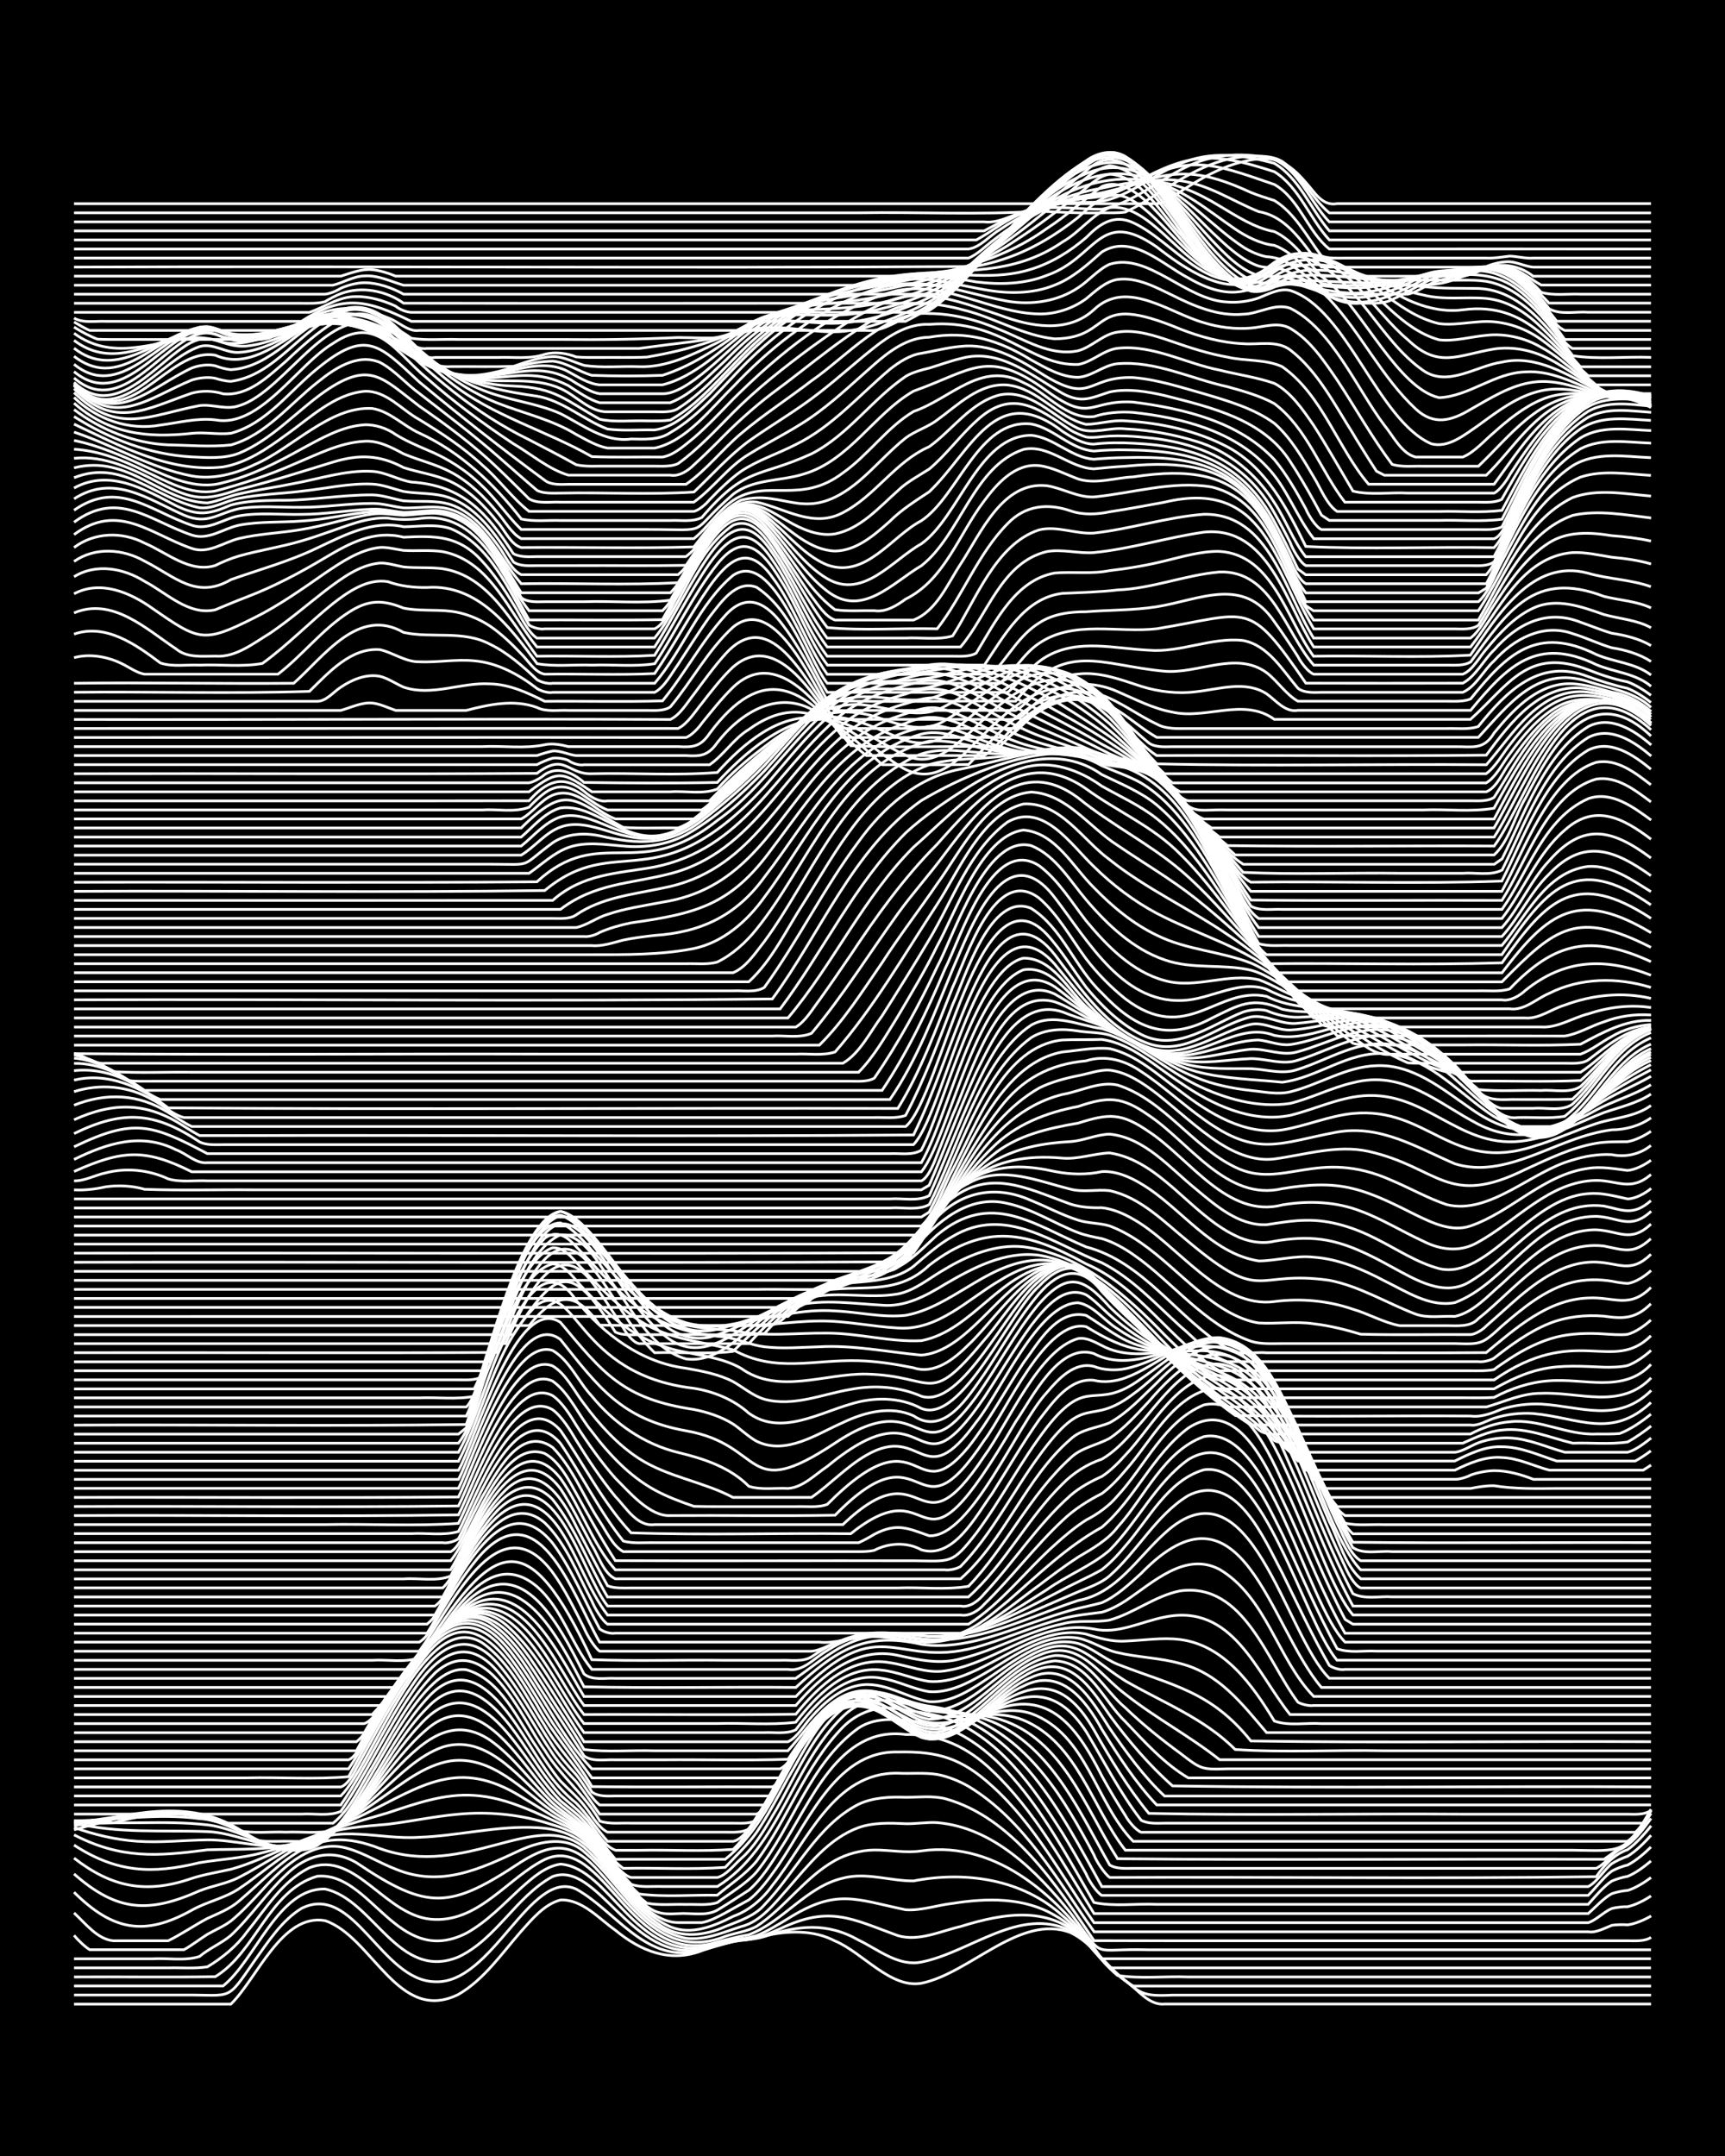<?xml version="1.0" encoding="UTF-8"?><svg id="a" xmlns="http://www.w3.org/2000/svg" width="1920" height="2400" viewBox="0 0 192 240"><defs><style>.b{fill:none;stroke:#fff;stroke-miterlimit:10;stroke-width:.3px;}.c{stroke-width:0px;}</style></defs><rect class="c" width="192" height="240"/><path class="b" d="M8.24,223.09h17.46c2.91-2.82,5.67-10.13,10.48-9.29,5.29,1.79,8.13,11.56,14.85,8.21,2.86-1.66,4.85-4.59,6.99-7.04,1.2-1.33,2.56-3,4.37-3.47,2.41-.1,4.28,2.09,6.11,3.37,2.78,2.3,6.06,3.65,9.61,2.28,1.1-.36,2.37-.88,3.49-1.18,1.09-.23,2.41-.23,3.49-.47,2.59-.59,5.45-.7,7.86.57,3.06,1.27,6.17,5.31,9.61,4.7,5.45-1.12,10.96-7.77,16.59-5.64,2.45,1.16,3.98,3.75,6.11,5.35,1.32.91,2.6,2.8,4.37,2.6,3.18,0,6.43,0,9.61,0,14.84,0,29.7,0,44.53,0"/><path class="b" d="M8.24,222.08c4.06,0,8.17,0,12.23,0,5.5-.04,4.68.78,7.86-3.81,1.48-2.07,3.02-4.49,5.24-5.84,5.83-2.9,8.88,8.07,14.84,8.17,6.39.33,10.61-12.64,15.72-10.31,4.28,2.36,7.55,7.97,13.1,6.97,1.43-.23,2.96-.8,4.37-1.13,1.09-.2,2.42-.23,3.49-.56,3.71-1.24,6.95-1.61,10.48.4,2.17,1.04,4.44,2.97,6.99,2.44,5.45-1.08,10.95-6.25,16.59-3.48,2.07,1.13,3.44,3.36,5.24,4.83,2.62,2.16,2.59,2.49,6.11,2.33,2.59,0,5.27,0,7.86,0,15.13,0,30.28,0,45.41,0"/><path class="b" d="M8.24,221.07h16.59c3.63-2.9,6.13-10.92,11.35-10.79,5.43,1.17,8.15,10.33,14.85,7.56,4.23-1.99,6.42-6.75,10.48-8.95,5.04-1.85,8.83,9.71,16.59,8.07,1.41-.24,2.94-.77,4.37-.97,1.49-.05,3.03-.7,4.37-1.29,5.48-2.62,7.89-1.13,13.1.77,2.32.68,4.74-.5,6.99-1.02,4.86-1.51,10.11-2.42,13.97,1.72,1.55,1.74,3.19,3.73,5.24,4.91h57.63"/><path class="b" d="M8.24,220.07c5.22-.03,10.5.05,15.72-.03,4.55-2.77,5.95-9.6,11.35-11.18,5.98-.56,8.89,10.25,16.59,6.34,2.3-1.26,4.2-3.3,6.11-5.05,1.23-1.09,2.68-2.4,4.37-2.64,5.54.38,8.39,10.99,16.59,9.12,1.68-.46,3.56-.72,5.24-1.16,1.16-.46,2.43-1.24,3.49-1.89,5.39-3.39,7.46-2.17,13.1-.99,1.72.12,3.54-.52,5.24-.71,3.78-.6,7.96-.69,11.35,1.33,2.88,1.55,4.56,4.63,6.99,6.69,2.55.4,5.28.07,7.86.17,4.35,0,8.75,0,13.1,0,12.8,0,25.62,0,38.42,0"/><path class="b" d="M8.24,219.06c3.47,0,7.01,0,10.48,0,1.4-.04,2.98.11,4.37-.12,1.63-.98,3.25-2.29,4.37-3.85,2.07-2.53,3.95-5.7,6.99-7.18,5.22-2.01,8.51,5.66,13.97,5.76,5.01.15,8.11-4.63,12.22-6.68,6.57-3.03,9.5,12.19,19.21,9.19,1.08-.29,2.38-.63,3.49-.81,3.83-1.43,6.39-5.35,10.48-6.3,2.58-.69,5.26.33,7.86.31,5.77-1.12,12.14-.21,16.59,3.88,1.99,1.62,3.43,4.03,5.24,5.8h60.25"/><path class="b" d="M8.24,218.05c2.88,0,5.85,0,8.73,0,1.69-.11,3.61.27,5.24-.26,1.02-.87,2.48-1.49,3.49-2.35,2.18-2.03,3.94-4.69,6.11-6.72,2.22-2.19,5.05-3.02,7.86-1.37,7.97,5.36,10.39,5.18,18.34-.09,3.62-2.28,5.88-2.1,8.73,1.16,3.87,4.23,7.44,9.68,13.97,7.14,1.09-.38,2.48-.56,3.49-1.12,3.17-2.07,5.4-5.47,8.73-7.33,1.28-.72,2.89-1.16,4.37-1.17,1.7-.02,3.54.36,5.24.1,8.58-1.21,15.61,5.42,20.08,12h61.13"/><path class="b" d="M8.24,215.44c.38.47,1.23,1.29,1.75,1.6h10.48c.83-.45,1.82-1.22,2.62-1.72.79-.45,1.9-.93,2.62-1.49,1.2-.97,2.44-2.32,3.49-3.45,2.41-2.64,5.72-5.81,9.61-4.58,1.79.52,3.5,1.61,5.24,2.27,5.06,2.08,9.4-.03,13.97-2.16,2.19-.98,5.04-1.54,6.99.23,3.75,3.12,6.17,8.65,11.35,9.62,2.1.26,4.16-.67,6.11-1.29,2.22-.54,3.78-2.64,5.24-4.26,2.24-2.57,4.55-5.57,7.86-6.77,1.64-.58,3.53-.51,5.24-.43,1.1.03,2.4-.19,3.49-.12,6.26.52,11.1,5.41,14.84,10.05,4.03,5.4,2,3.9,8.73,4.11,18.62,0,37.26,0,55.89,0"/><path class="b" d="M8.24,212.94c1.24,1.13,2.59,2.94,4.37,3.1,2,0,4.11,0,6.11,0,1.45-.71,2.94-1.73,4.37-2.49,1.14-.52,2.53-1.07,3.49-1.91,5.21-4.45,8.22-8.84,15.72-5.86,9.56,3.43,17.31-4.51,22.7-.14,3.07,2.72,5.18,6.64,8.73,8.82,2.12,1.34,4.8,1,6.99,0,1.51-.61,3.27-1.15,4.37-2.43,3.5-3.65,5.82-8.81,10.48-11.19,1.59-.75,3.51-.84,5.24-.77,1.4,0,2.98-.19,4.37.15,7.51,2.06,12.46,9.69,16.59,15.81,13.38.03,26.79,0,40.17.01,4.64,0,9.33,0,13.97,0,1.7,0,3.54,0,5.24,0,.81,0,1.91.1,2.62-.38"/><path class="b" d="M8.24,210.64c4.28,4.23,7.8,4.97,13.1,2,1.64-.93,3.66-1.33,5.24-2.38,2.33-1.54,4.5-3.55,6.99-4.84,4.18-2.41,8.63-.6,13.1-.9,4.36-.15,8.72-1.32,13.1-1.07,3.01.14,5.11,1.18,6.99,3.55,2.37,2.65,4.49,6.01,7.86,7.49,2.34.97,4.88-.08,6.99-1.17,1.76-.62,3.3-1.95,4.37-3.46,3.81-4.76,6.82-12.64,13.97-12.47,1.4.07,2.98-.09,4.37.14,1.16.21,2.47.74,3.49,1.33,6.22,3.77,9.88,10.42,13.97,16.18,12.8,0,25.62,0,38.42,0,5.52,0,11.08,0,16.59,0,.85.15,1.85-.43,2.62-.72.42-.07,1.32-.1,1.75-.05.84-.1,1.9-.57,2.62-.99"/><path class="b" d="M8.24,208.6c4.78,4.21,8.29,4.41,13.97,1.88,1.38-.55,3.04-.8,4.37-1.49,2.91-1.47,5.64-3.51,8.73-4.6,2.49-.93,5.24-1.09,7.86-1.32,2.6-.32,5.25-.89,7.86-1.12,3.2-.3,6.52-.01,9.61.91,1.48.46,3.2.93,4.37,2,2.99,2.48,6.37,9.15,10.48,9.16.78,0,1.84,0,2.62,0,.84-.14,1.88-.67,2.62-1.08.77-.44,1.85-1.02,2.62-1.45.94-.7,1.95-1.96,2.62-2.92,3.68-4.91,6.74-13.72,13.97-13.54,4.49-.1,7.1.7,10.48,3.78,4.73,4.26,7.78,10.05,11.35,15.22,12.51,0,25.04,0,37.55,0,5.81,0,11.66,0,17.46,0,.89-.29,1.76-1.23,2.62-1.58.41-.12,1.31-.22,1.75-.2.85-.17,1.9-.72,2.62-1.2"/><path class="b" d="M8.24,206.84c4.22,3.27,8.05,4.01,13.1,2.26,1.38-.45,2.96-.7,4.37-1.02,2.07-.57,4.14-1.54,6.11-2.39,3.63-1.66,7.52-2.79,11.35-3.89,3.08-1.02,6.31-2.18,9.61-1.94,3.73.22,7.12,2.09,10.48,3.54,3.32,1.77,5.12,5.53,7.86,8,1.5,1.49,2.26,1.75,4.37,1.62,1.4-.11,3.1.33,4.37-.4,1.11-.67,2.4-1.51,3.49-2.21,1.38-1.18,2.54-3.03,3.49-4.56,3.38-5.11,6.48-13.76,13.97-12.77,3.79-.05,6.89,1.39,9.61,4.01,4.76,4.49,7.95,10.41,11.35,15.92h55.01c.77-.68,1.71-1.72,2.62-2.21.42-.16,1.29-.34,1.75-.36.87-.25,1.9-.9,2.62-1.44"/><path class="b" d="M8.24,205.39c4.71,3.06,8.64,3.26,13.97,1.96,2.29-.39,4.73-.48,6.99-1.11,3.91-.98,7.72-2.55,11.35-4.28,6.43-3.19,10.47-6.29,17.46-1.96,1.1.65,2.39,1.48,3.49,2.14,1.11.66,2.56,1.23,3.49,2.14,2.43,2.36,4.33,5.44,6.99,7.57,1.38.28,2.97.1,4.37.15,1.1-.04,2.43.14,3.49-.21,1.43-1.06,3.18-2.07,4.37-3.41,4.06-5.06,5.92-12.13,11.35-16.02,2.08-1.37,4.67-.92,6.99-.66,9.15,1.08,15.01,12.88,19.21,20.08,2.24.48,4.7.1,6.99.21,4.06,0,8.17,0,12.22,0,11.93,0,23.87,0,35.8,0,.73-.81,1.69-1.98,2.62-2.59.42-.2,1.29-.46,1.75-.52.88-.34,1.91-1.11,2.62-1.72"/><path class="b" d="M8.24,204.25c5.22,2.7,9.25,2.4,14.84,1.67,3.48-.13,7.11.15,10.48-.95,3.16-.96,6.06-2.8,8.73-4.7,2.41-1.67,4.87-3.76,7.86-4.25,4.56-.62,7.97,3.21,11.35,5.64,1.07.79,2.54,1.41,3.49,2.35,2.13,2.11,3.89,4.79,6.11,6.82,2.85.37,5.86.09,8.73.14,1.42-1.18,3.18-2.35,4.37-3.78,3.5-4.72,5.46-10.67,9.61-14.92,1.57-1.6,3.88-2.47,6.11-2.05,1.7.32,3.59.46,5.24,1,5.98,2.09,9.84,7.7,13.1,12.84.81,1.32,1.87,3.16,2.62,4.52.26.65,1.12,2.04,1.75,2.41h54.14c.8-.78,1.72-2.02,2.62-2.7.41-.24,1.28-.58,1.75-.67.89-.44,1.92-1.32,2.62-2.02"/><path class="b" d="M8.24,203.43c2.22.79,4.63,1.37,6.99,1.53,2.59.19,5.27-.12,7.86-.15,2.9-.02,5.82.93,8.73.63,4.14-.37,7.52-3.2,10.48-5.89,2.12-1.87,4.26-4.12,6.99-5.08,4.72-1.47,8.25,3.13,11.35,5.94,1.23,1.29,3.08,2.12,4.37,3.34,1.81,1.84,3.43,4.15,5.24,6,1.05.4,2.39.2,3.49.25,2,0,4.11,0,6.11,0,6.94-4.34,8.29-13.43,13.97-18.93,3.03-2.92,6.04-1.54,9.61-.9,9.89,1.83,14.78,11.85,19.21,19.84h54.14c.99-.52,1.76-1.86,2.62-2.55.41-.27,1.28-.68,1.75-.82.91-.54,1.92-1.55,2.62-2.34"/><path class="b" d="M8.24,202.92c4.85,1.22,9.9.78,14.84.97,2.67.1,5.21,1.38,7.86,1.63,10.02,1.3,14.8-17.69,23.58-11.83,2.68,1.88,4.66,4.74,6.99,7.01,1.36,1.26,3.22,2.22,4.37,3.72.79.92,1.84,2.23,2.62,3.16.34.47,1.15,1.3,1.75,1.42,1.4,0,2.97,0,4.37,0,1.7,0,3.54,0,5.24,0,1.01-.28,1.87-1.43,2.62-2.1,1.41-1.22,2.57-3.14,3.49-4.74,2.68-4.29,5.32-11.83,10.48-13.4,2.37-.49,4.68.84,6.99,1.17,7.35,1.02,12.04,5.81,15.72,11.92.83,1.35,1.89,3.26,2.62,4.67.21.62,1.18,2.1,1.75,2.48,18.04-.08,36.11.16,54.14-.09.82-1.24,2.05-2.53,3.49-3.01.92-.64,1.93-1.79,2.62-2.66"/><path class="b" d="M8.24,202.68c4.92.55,9.93-.11,14.84.46,4.64.54,8.38,4.49,13.1,1.42,4.65-3.08,7.14-8.52,11.35-12.08,5.48-4.72,9.93,2.95,13.1,6.67,1.14,1.56,3,2.65,4.37,3.97,1.49,1.47,2.67,3.62,4.37,4.86,3.76-.08,7.61.16,11.35-.11,1.11-1.21,2.55-2.54,3.49-3.89,1.22-1.81,2.45-4.11,3.49-6.03,2.04-3.42,3.94-7.84,7.86-9.42,2.71-.84,5.25,1.09,7.86,1.49,2.64.47,5.45.79,7.86,2.03,6.11,3.15,8.99,9.87,12.23,15.55.73.47,1.79.38,2.62.38,1.4,0,2.97,0,4.37,0,4.06,0,8.17,0,12.23,0,11.64,0,23.29,0,34.93,0,.94-.43,1.72-1.6,2.62-2.1,1.47-.62,2.58-2.22,3.49-3.46"/><path class="b" d="M8.24,202.69c4.64-.06,9.34-.88,13.97-.24,4.53.21,8.48,5.25,13.1,2.8,5.06-3.03,7.4-8.99,11.35-13.15,5.59-6.32,9.77.61,13.1,5.17.71.99,1.76,2.32,2.62,3.18.78.67,1.93,1.48,2.62,2.26,1.15,1.28,2.38,2.94,3.49,4.26h12.23c5.62-4.46,7.01-12.44,12.23-17.27,3.71-3.3,6.66-.09,10.48.71,2.58.44,5.34.21,7.86.98,7.01,2.19,9.5,9.89,13.1,15.52,18.04.17,36.1,0,54.14.06.79-.52,1.79-1.35,2.62-1.8.94-.84,1.94-2.25,2.62-3.31"/><path class="b" d="M8.24,202.9c3.47-.39,6.97-1.17,10.48-1.13,2.34.06,4.86.34,6.99,1.37,1.7.9,3.39,2.15,5.24,2.73,1.41.14,3.1.29,4.37-.46,5.52-3.69,7.63-10.69,12.23-15.3,5.17-5.48,9.51,2.39,12.23,6.32.71,1.06,1.75,2.47,2.62,3.41.77.72,1.93,1.59,2.62,2.4,1.14,1.09,1.99,3.18,3.49,3.73.77,0,1.85,0,2.62,0,3.47-.07,7.02.15,10.48-.1,4.96-4.94,6.38-12.9,12.22-16.98,4-2.15,7.3,2.68,11.35,2.25,2.88-.07,5.96-.79,8.73.34,6.05,2.55,7.61,9.72,11.35,14.48,12.22,0,24.46,0,36.68,0,4.35,0,8.75,0,13.1,0,5.39.07,5.79.48,8.73-4.44"/><path class="b" d="M8.24,203.26c5.95-1.28,12.8-3.17,18.34.38.43.28,1.31.84,1.75,1.11.75.28,1.83.22,2.62.22,1.7-.05,3.56.13,5.24-.13,4.84-4.37,6.99-11,11.35-15.78,5.69-6.33,10.19,3.72,13.1,7.78.9,1.38,2.2,2.85,3.49,3.87,1.22,1.23,2.35,2.97,3.49,4.26,4.64,0,9.33,0,13.97,0,.69-.1,1.38-.88,1.75-1.41.87-1.19,1.9-2.93,2.62-4.22,1.32-2.36,2.76-5.02,4.37-7.2,1.89-2.62,4.63-4.64,7.86-2.91,1.7.81,3.34,2.19,5.24,2.52,3.82.47,7.54-2.25,11.35-1,6.18,2.25,7.16,9.94,11.35,14.22h55.01c1.13-.74,1.95-2.44,2.62-3.57"/><path class="b" d="M8.24,203.69c5.92-1.65,12.78-3.65,18.34.1,1.67.33,3.54.09,5.24.16,1.7-.07,3.57.18,5.24-.17,4.08-3.83,9.3-18.65,14.84-17.91,3.88,1.1,5.72,5.59,7.86,8.65.71,1.15,1.75,2.7,2.62,3.74.77.81,1.93,1.81,2.62,2.7.76.89,1.52,2.45,2.62,2.99,3.18,0,6.43,0,9.61,0,1.09,0,2.4,0,3.49,0,.81,0,1.9.09,2.62-.36,3.35-4.43,5.44-11.71,10.48-14.38,2.53-1,4.95.86,6.99,2.16,2.8,2.1,5.91.79,8.73-.5,6.89-3.38,10.2,1.08,13.1,6.82.72,1.33,1.79,3.13,2.62,4.41.28.55,1.15,1.63,1.75,1.86h55.01c.6-.48,1.42-1.83,1.75-2.52"/><path class="b" d="M8.24,202.95c1.4,0,2.97.03,4.37-.03,2.24-.63,4.65-1.11,6.99-1.01,1.76.02,3.55.63,5.24,1.04,4.06,0,8.17,0,12.23,0,1.94-1.52,3.06-4.23,4.37-6.27,2.09-3.55,4.05-7.52,6.99-10.46,5.61-5,9.55,4.99,12.23,8.66,1.7,2.8,4.5,4.96,6.11,7.84,1.06.37,2.39.18,3.49.23,2,0,4.11,0,6.11,0,1.7,0,3.54,0,5.24,0,.81,0,1.89.09,2.62-.34,2.7-3.95,5.52-12.11,10.48-13.25,2.69-.29,4.81,1.89,6.99,3.1,2.61,1.61,5.56-.2,7.86-1.55,4.64-2.95,8.16-3.03,11.35,1.87,1.95,3.25,3.78,6.85,6.11,9.85.75.41,1.81.33,2.62.32,1.4,0,2.97,0,4.37,0,4.35,0,8.75,0,13.1,0,11.93,0,23.87,0,35.8,0l.87-1.4"/><path class="b" d="M8.24,201.94c6.39,0,12.82,0,19.21,0,2,0,4.11,0,6.11,0,1.4-.09,3.05.26,4.37-.3,2.85-4.16,5.03-8.94,7.86-13.11,2.52-3.82,5.79-6.89,9.61-2.45,2.36,2.73,4.09,6.18,6.11,9.15.67,1,1.78,2.22,2.62,3.08.84,1.03,1.82,2.57,2.62,3.63h17.46c1.28-.58,1.89-2.58,2.62-3.68,1.24-2.19,2.66-4.66,4.37-6.52,3.78-4.09,6.82-1.28,10.48,1.09,2.69,1.73,5.65-.41,7.86-1.97,5.1-3.9,8.75-4.32,12.22,1.7,1.79,3.16,3.79,6.48,6.11,9.3,11.62.25,23.3,0,34.93.09,4.35,0,8.75,0,13.1,0,1.7,0,3.54,0,5.24,0,.82.01,1.92.1,2.62-.43"/><path class="b" d="M8.24,200.93h29.69c2.87-4.17,4.98-9.03,7.86-13.2,2.49-3.77,5.77-6.96,9.61-2.56,2.38,2.72,4.11,6.17,6.11,9.17.67,1.03,1.78,2.32,2.62,3.22.8.98,1.61,2.58,2.62,3.37h18.34c2.97-3.3,5.11-11.13,10.48-11.11,2.67.3,4.62,2.55,6.99,3.59,4.17,1.25,7.76-4.19,11.35-5.72,4.12-2.13,6.94,1.54,8.73,4.81,1.79,2.89,3.76,5.96,6.11,8.42h55.01"/><path class="b" d="M8.24,199.92h29.69c3.55-3.46,9.26-21.02,15.72-17.06,3.17,2.22,4.93,6.06,6.99,9.24,1.46,2.57,3.8,4.8,5.24,7.38.71.54,1.79.45,2.62.44,1.4,0,2.97,0,4.37,0,4.35,0,8.75,0,13.1,0,2.47-3.8,5.61-11.86,11.35-9.6,2.11.85,3.85,2.8,6.11,3.26,4.45-.04,7.37-5.25,11.35-6.86,4.23-1.95,6.82,2.67,8.73,5.67,1.8,2.61,3.78,5.37,6.11,7.54h54.14"/><path class="b" d="M8.24,198.92h29.69c.74-.22,1.44-1.45,1.75-2.09.44-.8,1.31-2.39,1.75-3.19,1.77-3.24,3.75-6.66,6.11-9.51,5.26-6.41,9.5,1.23,12.23,5.68,1.7,3.17,4.33,5.96,6.11,9.07,6.68.09,13.4,0,20.08.03,1.21-.59,1.86-2.45,2.62-3.49,1.75-2.61,4.23-6.27,7.86-5.5,2.55.56,4.45,2.85,6.99,3.38,4.14-.03,7.07-4.73,10.48-6.67,4.67-2.99,7.17.74,9.61,4.32,2.04,2.79,4.39,5.56,6.99,7.85,17.73.3,35.52,0,53.27.11"/><path class="b" d="M8.24,197.91c6.39,0,12.82,0,19.21,0,3.76-.09,7.61.19,11.35-.13,2.45-4.39,4.8-9.05,7.86-13.06,2.98-4,6.16-5.12,9.61-.85,1.96,2.39,3.58,5.33,5.24,7.94,1.36,1.99,2.94,4.17,4.37,6.1h20.96c2.38-3.26,4.76-8.82,9.61-8.22,3.98.84,6.24,5.08,10.48,2.04,3.49-2.17,6.14-6.39,10.48-6.85,3.81.15,5.42,4.47,7.86,6.78,2.11,2.22,4.33,4.69,6.99,6.25,1.09,0,2.4,0,3.49,0,16,0,32.02,0,48.03,0"/><path class="b" d="M8.24,196.9h30.56c2.7-4.05,4.76-8.73,7.86-12.54,3.58-4.74,6.87-4.94,10.48-.09,3.06,4.02,5.26,8.97,8.73,12.63h20.96c1.14-.57,1.85-2.25,2.62-3.2,1.15-1.53,2.58-3.22,4.37-4.02,5.19-2.12,7.99,5.05,13.1,1.45,3.52-2.13,6.2-6.19,10.48-6.84,3.63-.16,5.41,3.79,7.86,5.82,1.87,1.81,4.02,3.53,6.11,5.06,2.3,1.77,2.34,1.83,5.24,1.73,15.71,0,31.44,0,47.15,0"/><path class="b" d="M8.24,195.9h30.56c.7-.27,1.45-1.6,1.75-2.24.43-.78,1.3-2.34,1.75-3.11,1.27-2.15,2.85-4.44,4.37-6.42,4.85-6.41,8.52-3.81,12.23,1.88,1.93,3.14,4.15,6.35,6.11,9.46.97.69,2.37.37,3.49.43,1.7,0,3.54,0,5.24,0,4.64-.04,9.34.09,13.97-.06,2.17-3.2,5.1-7.9,9.61-6.88,2.12.47,3.97,2.05,6.11,2.43,4.74-.04,7.98-5.44,12.23-7.14,4.37-1.96,6.56,2.09,9.61,4.35,3.32,2.63,7.16,4.66,10.48,7.29h48.03"/><path class="b" d="M8.24,194.89h31.44c1.78-3.32,3.82-6.76,6.11-9.76,1.95-2.62,5.11-6.58,8.73-4.5,2.68,1.67,4.42,4.67,6.11,7.25,1.35,2.24,3.07,4.6,4.37,6.87,2.56.32,5.27.06,7.86.14,4.93,0,9.91,0,14.84,0,2.78-3.1,5.54-7.95,10.48-6.38,1.75.49,3.43,1.65,5.24,1.95,4.18.01,7.08-3.81,10.48-5.74,5.54-3.36,6.92-.39,11.35,2.39,4.14,2.39,8.8,4.18,12.23,7.64,5.34.36,11.18.03,16.59.14,9.89,0,19.8,0,29.69,0"/><path class="b" d="M8.24,193.88h31.44c1.13-.83,1.86-2.68,2.62-3.81,1.8-2.77,3.83-5.66,6.11-8.06,4.15-4.28,7.63-1.6,10.48,2.42,2.1,3.02,4.15,6.35,6.11,9.46h22.7c1.07-.49,1.84-1.94,2.62-2.76,1.37-1.55,3.14-3.13,5.24-3.52,2.77-.52,5.24,1.34,7.86,1.82,2.6.16,4.92-1.52,6.99-2.9,2.8-1.87,6.02-4.5,9.61-3.58,1.53.48,2.89,1.71,4.37,2.31,6.14,2.39,10.38,2.98,14.84,8.54,14.83.23,29.7,0,44.53.08"/><path class="b" d="M8.24,192.88h32.31c1.73-3.07,3.92-6.08,6.11-8.84,2.36-3.03,5.88-6.32,9.61-3.21,3.77,3.25,5.88,8.06,8.73,12.04,4.93,0,9.91,0,14.84,0,1.7,0,3.54,0,5.24,0,1.1-.05,2.47.19,3.49-.31,2.26-3,5.45-6.55,9.61-5.73,1.76.28,3.48,1.21,5.24,1.48,2.18.17,4.29-.93,6.11-1.99,3.2-1.82,6.57-4.59,10.48-3.97,1.48.31,2.89,1.3,4.37,1.61,2.27.54,4.74.58,6.99,1.22,4.32,1.09,6.88,4.49,9.61,7.69h42.79"/><path class="b" d="M8.24,191.87c5.81,0,11.66,0,17.46,0,4.93,0,9.91,0,14.84,0,1.23-.44,1.84-2.23,2.62-3.17,1.93-2.47,3.83-5.24,6.11-7.41,7.35-6.8,12.04,5.9,15.72,10.57,4.93,0,9.91,0,14.84,0,2.88-.09,5.88.2,8.73-.14,2.33-2.95,5.49-6.35,9.61-5.8,1.75.18,3.5,1,5.24,1.25,2.47.19,4.86-1.01,6.99-2.12,3.2-1.67,6.71-3.92,10.48-3.15,1.37.44,2.91.88,4.37.78,2-.07,4.12-.43,6.11-.17,4.93.63,8.09,5.13,10.48,9.07,1.61.58,3.55.17,5.24.29,3.18,0,6.43,0,9.61,0,9.01,0,18.06,0,27.07,0"/><path class="b" d="M8.24,190.86h33.18c3.35-3.41,5.64-8.08,9.61-10.91,6.75-4.2,10.72,6.83,13.97,10.91,7.85-.04,15.73.08,23.58-.04,2.54-3.14,6.09-6.54,10.48-5.73,2.01.29,4.05,1.23,6.11.91,5.7-.81,10.58-5.8,16.59-4.66,2.67.6,5.29-.84,7.86-1.33,7.56-1.58,10.21,6.14,13.97,10.85h40.17"/><path class="b" d="M8.24,189.85h34.06c3.09-3.1,5.27-7.22,8.73-9.97,6.8-5,10.81,5.61,13.97,9.97h23.58c2.83-3.31,6.68-6.61,11.35-5.58,2.27.5,4.68,1.04,6.99.38,3.88-.93,7.44-3.06,11.35-3.89,1.68-.46,3.56-.11,5.24-.42,2.71-.76,5.07-2.71,7.86-3.25,7.09-.94,9.65,7.83,13.1,12.4.44.24,1.25.44,1.75.36,1.1,0,2.4,0,3.49,0,2.88,0,5.85,0,8.73,0,8.43,0,16.89,0,25.32,0"/><path class="b" d="M8.24,188.85h34.93c2.64-2.38,4.42-5.79,6.99-8.26,6.97-7.4,11.64,2.89,14.84,8.26h23.58c9.83-10.2,10.98-2.53,20.96-5.75,2.9-.9,5.78-2.16,8.73-2.92,1.37-.38,2.96-.52,4.37-.71.84-.23,1.89-.78,2.62-1.26,3.03-2,6.63-5.54,10.48-3.51,5.24,3.11,6.44,9.98,10.48,14.14h37.55"/><path class="b" d="M8.24,187.84h35.8c1.04-.61,1.9-2.03,2.62-2.96,1.31-1.77,2.79-3.76,4.37-5.31,6.6-6.76,11.24,2.98,13.97,8.2,7.84.18,15.73,0,23.58.07,4.51-4.13,7.64-6.24,13.97-4.8,2.93.45,5.95-.26,8.73-1.15,2.6-.84,5.23-1.87,7.86-2.62,1.08-.32,2.41-.55,3.49-.86,1.62-.7,3.07-2.08,4.37-3.25,11.26-11.62,14.27,5.86,20.08,12.68h36.68"/><path class="b" d="M8.24,186.83h36.68c1.04-.67,1.89-2.16,2.62-3.13,1.03-1.44,2.29-3.14,3.49-4.45,6.63-7.57,11.08,1.38,13.97,7.09.95.77,2.36.42,3.49.49,1.7,0,3.54,0,5.24,0,4.93,0,9.91,0,14.84,0,3.43-2.39,5.9-4.93,10.48-4.78,1.72.02,3.53.49,5.24.51,5.52-.03,10.58-2.71,15.72-4.4,4.28-.8,6.58-4.75,9.61-7.47,9.56-8.84,13.39,11.29,18.34,16.13h35.8"/><path class="b" d="M8.24,185.83h37.55c3.43-3.63,7.82-14.39,13.97-9.22,2.8,2.44,3.84,6.42,6.11,9.22,7.27,0,14.56,0,21.83,0,1.75.29,2.97-1.33,4.37-2.09,3.62-2.38,7.27-2.15,11.35-1.55,4.27.22,8.37-1.47,12.23-3.11,1.4-.61,2.96-1.3,4.37-1.89,1.14-.47,2.55-.94,3.49-1.78,3.1-2.72,5.15-6.74,8.73-8.92,5.39-2.74,8.47,4.87,10.48,8.6,1.65,3.37,3.36,7.05,5.24,10.3.45.31,1.21.54,1.75.44,1.1,0,2.4,0,3.49,0,2.59,0,5.27,0,7.86,0,7.56,0,15.15,0,22.7,0"/><path class="b" d="M8.24,184.82c8.14,0,16.31,0,24.45,0,2.88,0,5.85,0,8.73,0,1.69-.11,3.62.29,5.24-.28,8.33-13.37,12-15.22,19.21.21,4.93.18,9.91.01,14.84.07,2,0,4.11,0,6.11,0,1.11-.06,2.5.23,3.49-.38,7.58-5.15,10.41-.97,17.46-2.79,3.69-1,7.1-2.94,10.48-4.68,1.38-.75,3-1.44,4.37-2.23.89-.66,1.92-1.77,2.62-2.63,2.62-2.97,4.7-7.29,8.73-8.49,6.65-1.06,11.06,16.62,14.84,21.19h34.93"/><path class="b" d="M8.24,183.81h38.42c3.34-4.42,8.7-16.98,14.84-8.79,1.32,1.79,2.49,4.19,3.49,6.17.29.71,1.12,2.16,1.75,2.62,7.85,0,15.73,0,23.58,0,1.18-.1,2.35-.95,3.49-1.24,1.36-.42,2.94-.61,4.37-.56,2.3.05,4.68.81,6.99.42,4.19-.71,7.82-3.26,11.35-5.47,2.19-1.58,4.98-2.65,6.99-4.4,3.1-3.13,5.11-7.46,8.73-10.07,5.32-3.26,8.55,4.5,10.48,8.26,1.97,4.19,3.87,8.72,6.11,12.78,1.33.51,2.97.19,4.37.27,2.59,0,5.27,0,7.86,0,7.56,0,15.15,0,22.7,0"/><path class="b" d="M8.24,182.8h38.42c1.19-.69,1.88-2.55,2.62-3.65,1.01-1.69,2.26-3.67,3.49-5.2,7.02-8.91,10.94,3.56,13.97,8.85,8.14,0,16.31,0,24.45,0,1.75.18,3.51-.51,5.24-.59,2.32-.17,4.68.56,6.99.59,4.76-.09,8.57-3.69,12.23-6.33,1.37-1.05,2.92-2.21,4.37-3.15,1.53-.9,3.27-1.88,4.37-3.32,3.02-3.33,5.16-8.49,9.61-10.08,7.23-1.44,11.45,18.66,15.72,22.88h34.06"/><path class="b" d="M8.24,181.8h39.3c2.74-4.22,7.97-17.36,13.97-10.02,2.12,2.84,3.56,6.45,5.24,9.55.45.34,1.19.56,1.75.47,1.1,0,2.4,0,3.49,0,2.59,0,5.27,0,7.86,0,7.85,0,15.73,0,23.58,0,1.09,0,2.4,0,3.49,0,1.95-.71,3.65-2.27,5.24-3.55,3.34-2.9,6.58-6.09,10.48-8.24,3.7-3.16,5.68-8.1,9.61-11.04,5.93-3.89,9.31,5.73,11.35,9.78,1.94,4.29,3.77,8.97,6.11,13.06h34.06"/><path class="b" d="M8.24,180.79h39.3c1.6-1.28,2.34-3.83,3.49-5.49,1.89-3.09,5.47-9.31,9.61-5.78,2.4,2.32,3.69,5.82,5.24,8.71.28.7,1.1,2.15,1.75,2.57h40.17c3.67-2.31,6.39-5.98,9.61-8.84,1.03-.95,2.31-2.01,3.49-2.76,1.25-.63,2.6-1.6,3.49-2.69,3.1-3.35,5.19-8.3,9.61-10.12,5.07-1.07,7.81,6.79,9.61,10.38,1.95,4.43,3.85,9.21,6.11,13.5l.87.53h33.18"/><path class="b" d="M8.24,179.78h40.17c2.69-4.56,8.1-18.21,13.97-9.44,1.95,2.92,3.11,6.66,5.24,9.44,7.85,0,15.73,0,23.58,0,3.76,0,7.59,0,11.35,0,1.4,0,2.97,0,4.37,0,.97.18,2-.49,2.62-1.19,3.04-2.94,5.64-6.45,8.73-9.34,1.23-1.19,2.84-2.22,4.37-2.99.89-.64,1.92-1.73,2.62-2.58,2.77-3.07,5.26-8.27,9.61-9.1,7.17-.32,11.41,20.15,15.72,25.19h33.18"/><path class="b" d="M8.24,178.78h40.17c1.23-.84,1.87-2.92,2.62-4.15,1.21-2.21,2.62-4.69,4.37-6.52,6.32-6.19,9.31,7,12.23,10.67,7.85,0,15.73,0,23.58,0,3.76,0,7.59,0,11.35,0,1.4,0,2.97,0,4.37,0,1.02.21,2.02-.63,2.62-1.36,3.29-3.52,5.98-7.76,9.61-10.96.97-.86,2.32-1.59,3.49-2.11.89-.57,1.92-1.59,2.62-2.39,2.83-2.92,5.94-9.02,10.48-8.85,4.75,1.14,6.83,8.05,8.73,12.01,1.9,4.5,3.77,9.36,6.11,13.66h33.18"/><path class="b" d="M8.24,177.77h41.04c2.1-3.58,6.84-16.34,12.23-10.85,2.57,3.18,4.05,7.35,6.11,10.85h40.17c4.06-3.62,6.58-8.79,10.48-12.59,1.18-1.21,2.76-2.22,4.37-2.75,1.29-.73,2.52-2,3.49-3.1,2.86-2.91,6.56-9.43,11.35-6.95,3.66,2.53,5.21,7.26,6.99,11.15,1.91,4.57,3.8,9.48,6.11,13.87,1.29.67,2.97.26,4.37.36,2.59,0,5.27,0,7.86,0,6.97,0,13.98,0,20.96,0"/><path class="b" d="M8.24,176.76h41.04c1.14-1.06,1.86-3.13,2.62-4.46,1.18-2.19,2.57-4.67,4.37-6.42,3.6-3.49,6.36.92,7.86,4.02,1.08,2.08,2.36,4.57,3.49,6.62.76.32,1.82.25,2.62.25,1.4,0,2.97,0,4.37,0,4.06,0,8.17,0,12.23,0,4.35,0,8.75,0,13.1,0,2.58-.11,5.32.25,7.86-.19,4.19-4.38,6.83-10.2,11.35-14.28,1.18-1.16,2.98-1.43,4.37-2.2,1.61-1.08,3.06-2.7,4.37-4.11,6.63-7.74,10.57-6.77,14.84,2.22,1.84,3.95,3.51,8.36,5.24,12.36.4.96,1.3,2.89,1.75,3.83.26.62,1.01,2.1,1.75,2.37h32.31"/><path class="b" d="M8.24,175.76c9.01,0,18.06,0,27.07,0,3.18,0,6.43,0,9.61,0,1.69-.13,3.64.32,5.24-.32,2.11-3.84,6.9-16.74,12.23-9.71,1.25,1.87,2.42,4.3,3.49,6.28.72,1.12,1.31,3.17,2.62,3.74h38.42c4.94-4.35,7.21-11.21,12.23-15.54,1.23-1.16,2.91-1.22,4.37-1.84,1.97-1.09,3.63-2.9,5.24-4.44,6.44-6.73,10.31-4.52,13.97,3.16,1.85,3.93,3.52,8.32,5.24,12.31,1.03,1.97,1.76,4.87,3.49,6.35h32.31"/><path class="b" d="M8.24,174.75h41.91c2.3-3.59,6.83-16.98,12.23-10.19,2.25,3.16,3.54,7.28,6.11,10.19,11.05,0,22.13,0,33.18,0,1.09,0,2.4,0,3.49,0,.49.08,1.33-.11,1.75-.37,3.49-3.59,5.79-8.29,8.73-12.3,5.39-7.43,5.41-3.05,10.48-6.89,3.16-2.24,6.16-6.48,10.48-5.76,6.84,1.8,10.2,20.48,14.85,25.32h32.31"/><path class="b" d="M8.24,173.74h41.91c2.44-2.78,5.53-13.74,10.48-11.94,1.61.87,2.64,2.87,3.49,4.41,1.35,2.44,2.85,5.18,4.37,7.52,11.05.04,22.14-.01,33.18.01,4.22.04,4.28.41,6.99-3.07,2.79-3.74,5-8.08,7.86-11.78,4.73-6.02,5.25-1.57,10.48-5.41,3.24-2.17,7.31-6.29,11.35-3.58,4.18,3.33,5.67,9.06,7.86,13.73.74,1.78,1.81,4.21,2.62,5.96.67,1.25,1.35,3.38,2.62,4.15h32.31"/><path class="b" d="M8.24,172.73h41.91c.75-.32,1.47-1.88,1.75-2.59.42-.88,1.29-2.61,1.75-3.47,1.54-2.57,4.23-8.14,7.86-5.55,2.24,2.26,3.49,5.61,5.24,8.24.7,1.04,1.46,2.75,2.62,3.36,8.43,0,16.89,0,25.32,0,.79,0,1.85.04,2.62-.14,1.6-.84,3.64-.95,5.24-.06,3.6,1.09,6.09-3.81,7.86-6.23,1.7-2.67,3.41-5.65,5.24-8.23,1.49-1.91,3.37-4.7,6.11-4.41,1.1.29,2.44.12,3.49-.27,3.55-1.28,6.53-4.52,10.48-4.48,4.94.62,6.82,6.36,8.73,10.23,1.92,4.33,3.77,9.01,6.11,13.14,1.23.81,2.96.32,4.37.45,2.59,0,5.27,0,7.86,0,6.97,0,13.98,0,20.96,0"/><path class="b" d="M8.24,171.73c9.31,0,18.64,0,27.94,0,3.18,0,6.43,0,9.61,0,1.09,0,2.4,0,3.49,0,.49.1,1.34-.14,1.75-.44,1.78-3.34,6.41-16.33,11.35-10.62,2.38,3.51,4.33,7.54,6.99,10.87,1.07.32,2.39.16,3.49.19,1.7,0,3.54,0,5.24,0,5.22,0,10.49,0,15.72,0,.44,0,1.31,0,1.75,0,.46-.2,1.33-.67,1.75-.94,2.51-1.31,3.71-.67,6.11.17,4.71.17,9.78-12.41,13.1-15.96,1.26-1.49,3.07-3.46,5.24-2.89,1.05.41,2.39.48,3.49.25,3.58-.72,6.71-3.47,10.48-3.29,4.86.62,6.82,6.12,8.73,9.96,1.9,4.18,3.75,8.7,6.11,12.65,11.05.13,22.13,0,33.18.04"/><path class="b" d="M8.24,170.72c9.31,0,18.64,0,27.94,0,3.18,0,6.43,0,9.61,0,1.69-.1,3.6.25,5.24-.24,1.73-3.27,6.44-16.73,11.35-11.25,2.59,3.75,4.72,8.04,7.86,11.4,8.12.28,16.31.01,24.45.1,10.18-8.17,6.62,7.76,18.34-12.44,1.82-2.63,4.85-8.88,8.73-7.61,3.38,1.78,7.12,0,10.48-.89,5.93-1.8,9.11,2.84,11.35,7.57,1.44,2.93,2.91,6.29,4.37,9.21.67,1.27,1.51,3.2,2.62,4.17h33.18"/><path class="b" d="M8.24,169.71c9.31,0,18.64,0,27.94,0,4.93-.1,9.94.21,14.84-.13,1.63-3.09,5.83-15.36,10.48-12.66,1.04.76,1.98,2.29,2.62,3.39,1.29,2.09,2.81,4.38,4.37,6.28,1.19,1.21,2.41,3.39,4.37,3.12,6.97,0,13.98,0,20.96,0,9.45-9.04,7.98,4.03,15.72-7.6,2.68-3.65,6.09-11.91,10.48-13.11,1.24-.17,2.39.78,3.49,1.18,2.51.93,5.3.42,7.86-.02,5.55-1.19,8.78,1.14,11.35,5.92,2.4,4.37,4.35,9.23,6.99,13.47,1.37.32,2.97.11,4.37.17,2.59,0,5.27,0,7.86,0,7.27,0,14.56,0,21.83,0"/><path class="b" d="M8.24,168.71c14.25-.07,28.54.14,42.79-.08,1.61-3.11,5.87-15.69,10.48-13.27,1.05.71,1.98,2.2,2.62,3.27,1.27,1.99,2.8,4.16,4.37,5.93,1.51,1.49,3.84,4.29,6.11,4.15,6.1-.04,12.24.07,18.34-.04,10.37-10.64,8.63,3.67,16.59-8.32,2.41-3.16,6.86-13.6,11.35-12.67,4.9,3,6.63,2.84,12.23,2.69,7.5-.39,10.19,7.5,13.1,12.97,1.03,1.67,1.81,4.25,3.49,5.37h34.06"/><path class="b" d="M8.24,167.7c14.26-.06,28.54.11,42.79-.06,1.61-3.14,5.87-16.02,10.48-13.9,1.89,1.34,2.91,3.87,4.37,5.62,1.89,2.52,4.2,4.97,6.99,6.5,1.33.73,2.92,1.33,4.37,1.82,1.7.05,3.54.02,5.24.03,2,0,4.11,0,6.11,0,1.1-.05,2.44.16,3.49-.25,10.77-10.84,9.38,1.24,15.72-6.39,2.26-2.88,4.1-6.31,6.11-9.36,1.66-2.21,3.72-6.05,6.99-5.28,1.96,1.18,3.84,2.82,6.11,3.42,3.69,1.21,7.97.51,11.35,2.65,5.25,3.56,6.49,10.6,10.48,15.21h34.93"/><path class="b" d="M8.24,166.69c14.26-.04,28.53.08,42.79-.05,1.63-3.23,5.88-16.38,10.48-14.59,1.52.9,2.44,2.87,3.49,4.21,1.68,2.28,3.72,4.54,6.11,6.09,3.19,2.07,7.14,2.57,10.48,4.34,2.88,0,5.85,0,8.73,0,2.07-1.44,3.91-3.44,6.11-4.7,6.33-3.67,6.24,4.61,12.23-3.69,2.73-3.33,6.88-13.26,11.35-13.28,1.73.3,2.92,2.03,4.37,2.9,1.81,1.26,3.98,2.21,6.11,2.77,2.32.62,4.84,1,6.99,2.13,5.33,2.87,6.89,9.41,10.48,13.87h35.8"/><path class="b" d="M8.24,165.68h42.79c1.63-3.3,5.89-16.81,10.48-15.35,1.89,1.1,2.89,3.53,4.37,5.09,2.45,3.01,5.81,5.35,9.61,6.27,2.83.68,5.76,1.64,7.86,3.76,1.35.44,2.97.16,4.37.24,1.65-.11,3.04-1.58,4.37-2.46,11.84-9.79,9.28,4.35,17.46-7.67,1.72-2.6,3.4-5.53,5.24-8.04,1.41-1.79,3.55-4.55,6.11-3.38.88.55,1.85,1.58,2.62,2.26,1.8,1.58,3.92,3.01,6.11,3.98,2.25,1.02,4.76,1.66,6.99,2.73,5.26,2.37,7.23,8.26,10.48,12.58,4.06,0,8.17,0,12.22,0,1.4,0,2.97,0,4.37,0,.77-.16,1.83-.33,2.62-.3,2.28.37,4.68.32,6.99.3,3.47,0,7.01,0,10.48,0"/><path class="b" d="M8.24,164.68h42.79c1.67-3.11,6.46-19.27,11.35-15.57,4.22,5.3,6.84,8.89,13.97,10.16,8.94,1.57,6.38,8.15,16.59,1.37,10.33-6.91,8.85,4.2,15.72-5.16,2.38-3.34,4.35-7.19,6.99-10.35,3.18-3.55,4.88-3,7.86.36,1.56,1.52,3.39,3.02,5.24,4.17,2.46,1.57,5.3,2.61,7.86,3.99,4.55,2.25,6.8,7.08,9.61,11.02,5.22,0,10.49,0,15.72,0,.48.02,1.33-.23,1.75-.47.75-.28,1.82-.48,2.62-.49,1.45-.01,3.03.43,4.37.97,4.35,0,8.75,0,13.1,0"/><path class="b" d="M8.24,163.67h42.79c1.85-3.15,6.36-19.72,11.35-16.47,4.82,5.76,6.99,8.52,14.85,9.7,1.48.29,3.09.81,4.37,1.62.81.54,1.76,1.46,2.62,1.92,3.27,1.59,6.66-.8,9.61-2.09,2.4-1.15,5.32-1.91,7.86-.74,3.44,2.32,6.13-2.23,7.86-4.65,1.97-2.94,3.8-6.25,6.11-8.95,2.3-2.64,4.65-3.26,6.99-.22,1.85,1.98,3.93,3.97,6.11,5.58,8.88,6.02,10.12,4.31,16.59,14.28,5.52,0,11.08,0,16.59,0,1.6-.78,3.41-1.56,5.24-1.4,1.8.06,3.54.94,5.24,1.4,3.47,0,7.01,0,10.48,0l.87-.56"/><path class="b" d="M8.24,162.66h42.79c2.93-5.66,4.05-12.81,8.73-17.41,4.37-2.89,4.38,7.79,17.46,9.29,2.21.35,4.44,1.25,6.11,2.76,3.52,2.56,7.74.03,11.35-1,2.55-.8,5.47-.81,7.86.48,4.48,1.83,9.84-10.73,13.1-13.59,2.44-2.6,4.71-2.82,6.99.15,1.88,2.08,3.95,4.21,6.11,5.99,3.52,3.03,7.94,4.96,11.35,8.11,1.63,1.47,2.93,3.56,4.37,5.2,5.81,0,11.66,0,17.46,0,1.61-.8,3.39-1.67,5.24-1.59,2.11,0,4.15.95,6.11,1.59,2.88,0,5.85,0,8.73,0,.47-.24,1.34-.82,1.75-1.14"/><path class="b" d="M8.24,161.66h42.79c2.16-3.92,3.23-8.78,5.24-12.79,1.55-3.18,4.43-9.28,7.86-4.12,3.09,3.8,7.26,6.93,12.23,7.56,1.74.31,3.65.66,5.24,1.49,1.1.62,2.25,1.61,3.49,1.96,3.2.88,6.46-.58,9.61-1.1,2.6-.5,5.42-.31,7.86.77,4.54,1.39,9.63-10.05,13.1-12.82,3.37-3.17,5.36-1.53,7.86,1.53,1.63,1.8,3.44,3.7,5.24,5.32,2.92,2.71,6.43,4.83,9.61,7.21,1.97,1.34,3.45,3.48,5.24,4.99,6.1,0,12.24,0,18.34,0,.86-.09,1.82-.76,2.62-1.06,1.05-.39,2.37-.59,3.49-.53,2.1.09,4.12,1.04,6.11,1.59.78,0,1.84,0,2.62,0,1.4,0,2.97,0,4.37,0,.9-.23,1.89-1.02,2.62-1.58"/><path class="b" d="M8.24,160.65h42.79c1.77-2.3,2.32-6.03,3.49-8.67,1.39-3.17,3.37-10.34,6.99-11.29,1.53.11,2.49,1.83,3.49,2.8,1.3,1.4,2.83,2.9,4.37,4.04,1.79,1.33,3.94,2.33,6.11,2.82,2.32.54,4.88.75,6.99,1.96,4.16,2.99,9.34.56,13.97.65,7.8.19,6.8,3.78,13.1-3.78,2.49-2.8,5.48-8.34,9.61-8.4,1.89.22,3.16,2.06,4.37,3.35,4.08,4.75,8.81,8.96,13.97,12.5,1.49,1.1,3.09,2.41,4.37,3.75.74.34,1.83.28,2.62.27,5.52,0,11.08,0,16.59,0,.42,0,1.33,0,1.75,0,1.35-.6,2.87-1.34,4.37-1.46,2.69-.32,5.3.84,7.86,1.46,1.99-.07,4.14.16,6.11-.13.82-.45,1.89-1.19,2.62-1.78"/><path class="b" d="M8.24,159.64h42.79l.87-.7c1.72-4.5,5.15-18.53,9.61-20.04,1.52-.07,2.51,1.61,3.49,2.54,1.34,1.42,2.86,2.98,4.37,4.22,4.11,3.5,7.43,3.34,12.23,4.6,4.75,2.61,8.92,1.06,13.97,1.21,2.02.05,4.14.39,6.11.79,2.37.78,4.53-.99,6.11-2.56,3.85-3.61,9.48-13.36,14.84-6.46,4.27,4.78,8.72,9.53,13.97,13.23,1.11.82,2.43,1.81,3.49,2.68.67.59,1.79.5,2.62.48,6.1,0,12.24,0,18.34,0,.77,0,1.85,0,2.62,0,1.3-.69,2.89-1.25,4.37-1.36,3.28-.38,6.36,1.51,9.61,1.36.77,0,1.85.02,2.62-.05,1.22-.46,2.49-1.35,3.49-2.16"/><path class="b" d="M8.24,158.64c14.55-.07,29.12.13,43.66-.07,2.14-6.02,4.38-16.24,8.73-20.73,1.35-1.01,2.55-.14,3.49.93,1.11,1.14,2.38,2.53,3.49,3.66,4.01,4.24,7.31,5.88,13.1,6.41,1.44.21,2.92.91,4.37,1.08,1.99.24,4.12.06,6.11,0,3.8-.21,7.59.58,11.35.93,4.43-.33,7.8-5.89,11.35-8.31,6.26-4.76,8.96,1.58,13.1,5.51,3.65,3.94,7.71,7.66,12.23,10.58,8.14,0,16.31,0,24.45,0,.87.13,1.83-.5,2.62-.75,1.35-.45,2.95-.63,4.37-.53,5.07.47,8.71,2.88,13.1-1.23"/><path class="b" d="M8.24,157.63h43.66c2.11-4.17,5.49-21.4,10.48-21.5,1.76.77,3.04,2.66,4.37,4,2.29,2.52,4.71,5.26,7.86,6.73,2.16,1.02,4.65,1.08,6.99,1.25,3.44.75,7,.25,10.48.29,3.49,0,6.99,1.02,10.48.84,5.74-1.11,8.87-7.88,14.85-8.44,2.04-.1,3.9,1.21,5.24,2.63,1.44,1.43,2.98,3.11,4.37,4.59,3.18,3.46,6.65,6.81,10.48,9.55,8.72.17,17.48,0,26.2.06,1.19.16,2.42-.34,3.49-.78,1.36-.43,2.95-.62,4.37-.55,4.52.28,8.47,2.17,12.23-1.52"/><path class="b" d="M8.24,156.62h43.66c.78-.69,1.49-3.16,1.75-4.13.42-1.37,1.29-4.1,1.75-5.46,1.23-3.01,3.37-11.36,6.99-11.76,1.81.62,3.09,2.54,4.37,3.88,2.73,3.11,5.47,6.85,9.61,8.1,1.67.47,3.53.4,5.24.31,3.19.13,6.42-.49,9.61-.51,2.91-.04,5.84.63,8.73.78,4.45.32,7.78-3.22,11.35-5.3,5.48-3.42,9-1.88,13.1,2.56,3.95,3.91,7.52,8.5,12.22,11.53,5.22,0,10.49,0,15.72,0,4.35,0,8.75,0,13.1,0,1.98-.57,3.99-1.54,6.11-1.52,4.26-.18,8.79,1.85,12.23-1.72"/><path class="b" d="M8.24,155.61c9.6,0,19.22,0,28.82,0,3.18,0,6.43,0,9.61,0,1.99-.09,4.15.21,6.11-.18,1.53-4.24,5.09-19.88,9.61-20.59,2.28.66,3.72,3.15,5.24,4.84,1.82,2.26,3.73,4.74,6.11,6.44,2.55,1.94,5.77,1.76,8.73,1.09,3.46-.53,6.95-1.55,10.48-1.28,2.59.11,5.26.78,7.86.49,5.05-.94,8.77-5.51,13.97-6.09,4.7-.6,8.33,3.12,11.35,6.2,3.09,3.08,6.01,6.57,9.61,9.07,9.01,0,18.06,0,27.07,0,1.09,0,2.4.03,3.49-.04,1.85-1,4-1.71,6.11-1.85,3.87-.33,8.32,1.44,11.35-1.83"/><path class="b" d="M8.24,154.61h44.53c2.36-4.3,4.75-18.36,9.61-19.75,3.4.51,7.67,9.32,11.35,11.71,1.7,1.33,4,1.93,6.11,1.4,2.93-.71,5.78-2.01,8.73-2.64,3.15-.74,6.43-.21,9.61-.04,2.55.23,4.88-1.04,6.99-2.33,3.15-1.84,6.71-3.73,10.48-3.23,8.22,1.38,12.94,9.85,19.21,14.62.75.32,1.83.25,2.62.25,1.4,0,2.97,0,4.37,0,4.35,0,8.75,0,13.1,0,3.76,0,7.59,0,11.35,0,1.61-.9,3.42-1.78,5.24-2.17,2.26-.52,4.69-.33,6.99-.24.77.02,1.86,0,2.62-.18.89-.31,1.93-1.06,2.62-1.69"/><path class="b" d="M8.24,153.6c9.89,0,19.8,0,29.69,0,3.18,0,6.43,0,9.61,0,1.09,0,2.4,0,3.49,0,.81,0,1.9.09,2.62-.36,1.53-4.19,4.44-16.53,8.73-17.92,2.89.33,5.22,5.01,6.99,7.14,2.28,3.03,5.27,7.25,9.61,6.39,3.92-1.05,7.28-3.83,11.35-4.46,3.15-.64,6.45.2,9.61-.35,1.93-.38,3.56-1.82,5.24-2.76,2.6-1.57,5.65-2.8,8.73-2.49,6.37.81,11.42,5.37,15.72,9.81,1.07,1.06,2.37,2.32,3.49,3.33.72.59,1.62,1.65,2.62,1.68,2.88,0,5.85,0,8.73,0,7.27,0,14.56,0,21.83,0,9.16-6.34,13.16-.65,17.46-4.92"/><path class="b" d="M8.24,152.59h45.41c.59-.82,1.51-3.06,1.75-4.08,1.18-3.31,2.49-7.06,4.37-10.04,2.14-3.21,3.86-2.74,6.11.01,2.89,3.5,4.94,8.01,8.73,10.67,4.06,2.67,7.93-1.51,11.35-3.36,1.85-1.08,3.98-1.93,6.11-2.21,4.22-.49,7.92.52,11.35-2.73,6.28-4.82,10.96-3.74,17.46-.16,5.95,2.54,9.44,8.64,14.84,11.9,9.31,0,18.64,0,27.94,0,.77,0,1.86.04,2.62-.13.4-.32,1.32-.92,1.75-1.21,1.57-1.03,3.41-1.97,5.24-2.42,1.66-.41,3.54-.45,5.24-.34.77.05,1.85.14,2.62.05.91-.23,1.94-.97,2.62-1.6"/><path class="b" d="M8.24,151.59h46.28c1.9-3.97,3.68-12.26,7.86-14.14,2.79-.07,4.61,3.9,6.11,5.84,2.11,2.95,4.13,6.91,7.86,7.98,4.08.58,7.18-4.01,10.48-5.85,1.82-1.19,3.96-2.08,6.11-2.41,2.92-.46,6.25-.15,8.73-2.04,1.34-1.15,2.81-2.48,4.37-3.34,5.91-3.5,11.14.82,16.59,2.93,3.35,1.69,5.99,4.59,8.73,7.07,1.63,1.33,3.2,3.28,5.24,3.94,1.09,0,2.4,0,3.49,0,4.35,0,8.75,0,13.1,0,2.59,0,5.27,0,7.86,0,1.09,0,2.4,0,3.49,0,.46.08,1.35-.12,1.75-.38,1.86-1.46,3.91-2.96,6.11-3.85,1.89-.77,4.08-1,6.11-.83,2.16.31,3.53.32,5.24-1.38"/><path class="b" d="M8.24,150.58c15.71-.03,31.44.06,47.15-.03,1.63-3.65,5.37-16.37,10.48-9.5,2.45,3.01,4.17,6.83,6.99,9.53,2.88-.1,5.88.21,8.73-.15,4.68-4.56,8.02-7.73,14.84-8.35,3.86-.47,5.21-2.14,7.86-4.59,6.03-5,10.66-1.21,16.59,1.31,6.46,1.68,10.19,7.98,15.72,11.31,1.16.85,2.93.35,4.37.48,2,0,4.12,0,6.11,0,6.1-.02,12.24.04,18.34-.02,3.29-2.72,6.85-5.92,11.35-6.08,2.88-.16,4.59,1.25,6.99-1.18"/><path class="b" d="M8.24,149.57h48.03c1.62-3.49,5.19-12.71,9.61-6.85,1.21,1.51,2.44,3.47,3.49,5.09.34.59,1.02,1.59,1.75,1.76,4.06,0,8.17,0,12.22,0,4.51-4.89,7.39-6.89,13.97-8.15,1.57-.4,3.19-1.23,4.37-2.35,2.56-3.05,6.2-6.17,10.48-5.1,2.77.6,5.24,2.25,7.86,3.25.76.29,1.83.51,2.62.66,1.19.34,2.48,1.06,3.49,1.77,4.43,3.06,7.89,7.82,13.1,9.65,1.06.35,2.39.26,3.49.26,1.7,0,3.54,0,5.24,0,4.64,0,9.33,0,13.97,0,2.96.09,3.01.1,5.24-1.95,2.31-1.99,4.84-4.11,7.86-4.87,1.37-.34,2.97-.35,4.37-.12.41.1,1.32.23,1.75.25.92-.12,1.95-.82,2.62-1.44"/><path class="b" d="M8.24,148.57h48.9c4.86-7.33,6.32-8.26,11.35-.29.74.38,1.82.3,2.62.29,1.4,0,2.97,0,4.37,0,3.17-.08,6.45.18,9.61-.12,2.38-2.68,5.27-5.15,8.73-6.26,2.03-.69,4.29-1.15,6.11-2.32,1.71-1.07,2.93-3,4.37-4.37,2.94-2.96,6.7-3.57,10.48-1.86,1.71.69,3.48,1.64,5.24,2.19,1.07.35,2.42.31,3.49.64,5.11,1.94,8.43,6.8,13.1,9.49,1.02.59,2.32,1.14,3.49,1.31,1.99.12,4.12-.21,6.11.09,1.74.2,3.57.65,5.24,1.16,4.05.11,8.17.01,12.22.04.55-.02,1.38-.55,1.75-.95.78-.68,1.85-1.64,2.62-2.33,2.66-2.38,5.84-4.89,9.61-4.79,2.58.1,3.86,1.32,6.11-.87"/><path class="b" d="M8.24,147.56h50.65c2.93-3.61,5.04-4.1,7.86-.05,5.8.12,11.66,0,17.46.05,1.62.1,2.43-.03,3.49-1.32,1.01-.97,2.29-2.01,3.49-2.73,2.7-1.71,6.09-2.15,8.73-3.96,2.04-1.44,3.34-3.9,5.24-5.49,4.7-4.23,8.91-1.85,13.97-.03,1.06.35,2.38.45,3.49.41,1.18.11,2.48.66,3.49,1.26,4.93,2.74,9.63,9.98,15.72,9.19,2.91-.39,5.96-.11,8.73.84,1.73.5,3.47,1.51,5.24,1.84,1.7,0,3.54,0,5.24,0,1.16,0,2.63.18,3.49-.77,4.17-3.28,8.05-8.75,13.97-8.1,2.21.43,3.31,1,5.24-.81"/><path class="b" d="M8.24,146.55c26.5,0,52.98-.01,79.46,0,1.56-1.42,3.32-2.88,5.24-3.8,1.96-.97,4.22-1.59,6.11-2.72,3.44-2.13,5.01-6.48,8.73-8.3,3.62-2.07,7.68-.27,11.35.64,1.39.38,2.96.01,4.37.17,3.45.74,6.08,3.49,8.73,5.64,8.48,7.12,7.26,3.13,15.72,4.34,3.39.65,6.42,2.55,9.61,3.76,1.34.49,2.97.18,4.37.26,2.07-.44,3.68-2.31,5.24-3.63,2.94-2.69,6.2-6.05,10.48-6.01,2.55.1,3.82,1.52,6.11-.64"/><path class="b" d="M8.24,145.54c18.04,0,36.1,0,54.14,0,8.72,0,17.47,0,26.2,0,.54-.07,1.37-.58,1.75-.96.74-.54,1.8-1.2,2.62-1.61,2.28-1.14,4.93-1.81,6.99-3.38,1.73-1.31,2.96-3.43,4.37-5.04,3.74-4.39,7.55-5.4,13.1-4.14,1.69.34,3.55.39,5.24.01,1.51-.09,3.1.58,4.37,1.36,4.45,2.63,7.74,7.75,13.1,8.59,2-.03,4.09-.65,6.11-.42,2.77.19,5.44,1.35,7.86,2.63,2.42,1.17,5.05,2.98,7.86,2.42,5.76-2.19,8.98-9.61,15.72-9.6,2.47.09,3.81,1.58,6.11-.57"/><path class="b" d="M8.24,144.54c18.04,0,36.1,0,54.14,0,7.27,0,14.56,0,21.83,0,2,0,4.11,0,6.11,0,1.14-.44,2.35-1.26,3.49-1.7,2.81-1.07,5.92-2.06,7.86-4.51,4.62-6.4,8.15-10.16,16.59-9.41,1.74.15,3.53-.52,5.24-.58,5.58.83,9.03,6.82,13.97,9.19,1.29.66,2.94.99,4.37.64,1.68-.3,3.54-.44,5.24-.2,2.79.37,5.42,1.73,7.86,3.08,2.61,1.4,5.86,3.43,8.73,1.58,4.81-2.88,8.56-9.12,14.84-8.38,2.03.41,3.25,1.18,5.24-.6"/><path class="b" d="M8.24,143.53c19.21,0,38.43,0,57.63,0,6.1,0,12.24,0,18.34,0,2.88-.05,5.86.1,8.73-.07,2.31-.96,4.96-1.51,6.99-3.05,2.12-1.65,3.49-4.28,5.24-6.28,3.99-4.88,7.7-6.71,13.97-7.05,1.44-.09,2.93-.8,4.37-.83,3.92.39,6.71,3.78,9.61,6.12,2.22,1.85,4.79,4.1,7.86,3.96,1.39-.21,2.96-.48,4.37-.49,2.73-.06,5.46.84,7.86,2.08,2.27,1.13,4.51,2.65,6.99,3.3,5.41,1.26,10.02-7.92,16.59-8.34,1.43-.16,2.99.29,4.37.58.89-.02,1.95-.61,2.62-1.17"/><path class="b" d="M8.24,142.52c17.17,0,34.35,0,51.52,0,10.18,0,20.38,0,30.56,0,1.4,0,2.97,0,4.37,0,.8,0,1.88.08,2.62-.3,3.23-1.1,5.14-4.16,6.99-6.81,1.76-2.4,3.77-4.89,6.11-6.76,2.69-2.26,6.23-3.05,9.61-3.63,3.4-1.08,4.79-1.17,7.86.96,4.53,2.98,8.78,9.71,14.84,8.15,2.89-.5,5.98-.38,8.73.69,2.39.88,4.67,2.3,6.99,3.36,1.94.99,4.17,1.25,6.11.07,4.28-2.35,7.88-6.75,13.1-6.85,2.41,0,3.86,1.28,6.11-.66"/><path class="b" d="M8.24,141.52c17.46,0,34.93,0,52.39,0,10.18,0,20.38,0,30.56,0,1.7,0,3.54,0,5.24,0,1.12-.07,2.53.27,3.49-.45,1.79-1.43,3.08-3.69,4.37-5.56,1.81-2.66,3.79-5.46,6.11-7.7,2.56-2.61,6.07-3.98,9.61-4.64,3.35-1.14,4.86-1.12,7.86.99,4.54,3.03,8.7,9.6,14.84,8.16,2.57-.43,5.31-.66,7.86-.01,2.43.59,4.76,1.81,6.99,2.92,1.86.9,4.02,1.95,6.11,1.24,4.6-1.59,8.13-5.73,13.1-6.41,1.4-.23,2.98.05,4.37.23.87-.06,1.94-.62,2.62-1.14"/><path class="b" d="M8.24,140.51c30.85-.05,61.72.1,92.56-.05,5.37-6.44,8.48-16.36,17.46-18.63,2-.34,4.06-1.48,6.11-1.05,5.17,1.64,8.29,6.8,13.1,9.14,5.27,2.6,9.14-2.26,17.46,1.49,2.01.85,4.04,2,6.11,2.69,4.79,1.15,9.43-3.72,13.97-4.96,1.35-.44,2.94-.69,4.37-.61,1.52.32,3.14-.02,4.37-1.02"/><path class="b" d="M8.24,139.5c31.14-.04,62.3.08,93.44-.04,4.42-6.17,7.1-14.38,13.97-18.34,1.32-.67,2.92-1.09,4.37-1.38,1.1-.2,2.36-.69,3.49-.61,1.95.22,3.72,1.45,5.24,2.61,2.3,1.8,4.52,3.93,6.99,5.52,1.78,1.14,3.96,2.03,6.11,1.75,3.45-.47,6.98-1.61,10.48-.84,7.81,1.76,8.78,6.33,17.46,2,2.51-1.14,5.12-2.43,7.86-2.9,1.08-.2,2.4-.16,3.49-.18.86-.14,1.91-.67,2.62-1.16"/><path class="b" d="M8.24,138.49c20.37,0,40.75,0,61.13,0,6.97,0,13.98,0,20.96,0,2.59,0,5.27,0,7.86,0,.77,0,1.85,0,2.62,0,0,0,.87,0,.87,0l.87-.48c2.91-4.82,5.25-10.19,8.73-14.65,2.47-3.25,5.56-4.9,9.61-5.27,2.14-.68,4.31-.07,6.11,1.18,2.42,1.58,4.63,3.66,6.99,5.33,5.97,4.32,8.42,2.61,14.84,1.42,4.83-.84,8.87,1.71,13.1,3.53,4.51,1.4,8.95-1.18,13.1-2.65,1.36-.5,2.93-.95,4.37-1.13,1.51,0,3.13-.45,4.37-1.34"/><path class="b" d="M8.24,137.49h94.31c4.26-6.16,7.49-18.88,15.72-20.39,1.69-.15,3.54-.54,5.24-.37,3.01.69,5.42,2.98,7.86,4.74,3.22,2.46,7.12,4.91,11.35,4.31,2.63-.43,5.2-1.57,7.86-1.83,8.35-.8,10.96,6.63,20.08,3.67,2.34-.69,4.67-1.77,6.99-2.54,2.02-.66,4.34-.73,6.11-2.02"/><path class="b" d="M8.24,136.48h94.31c1.66-1.52,2.42-4.33,3.49-6.27,2.68-5.07,5.68-13.78,12.22-14.44,1.4-.07,2.97-.01,4.37-.06,3.35.46,5.99,3.03,8.73,4.8,3.5,2.43,7.87,4.52,12.23,3.65,2.89-.7,5.71-2.14,8.73-2.21,7.09-.18,10.66,6.65,18.34,4.85,2.72-.57,5.28-1.95,7.86-2.95,1.73-.6,3.69-1.03,5.24-2.06"/><path class="b" d="M8.24,135.47h94.31l.87-.54c3.2-6.05,5.75-15.35,11.35-19.42,1.54-.97,3.5-1.03,5.24-.74,1.09.18,2.42.14,3.49.45,3.49,1.22,6.32,3.89,9.61,5.52,3.17,1.56,6.94,2.64,10.48,2.09,2.35-.57,4.62-1.76,6.99-2.3,5.61-1.47,9.39,2.25,13.97,4.62,4.6,2.37,8.89.75,13.1-1.58,1.95-1.04,4.22-1.66,6.11-2.82"/><path class="b" d="M8.24,134.47c20.66,0,41.34,0,62,0,6.97,0,13.98,0,20.96,0,2.59,0,5.27,0,7.86,0,1.4-.11,3.09.32,4.37-.38,3.04-5.9,5.79-16.33,11.35-19.98,2.5-1.4,5.28.05,7.86.39,3.78,1.14,6.81,4.03,10.48,5.44,1.91.79,4.06,1.23,6.11,1.45,1.4.14,2.97.49,4.37.15,3.23-.79,6.21-2.81,9.61-2.91,4.05-.18,7.34,2.6,10.48,4.77,5.08,3.62,8.96,2.93,13.97-.35,1.91-1.22,4.14-2.12,6.11-3.24"/><path class="b" d="M8.24,133.46c20.66,0,41.34,0,62,0,6.97,0,13.98,0,20.96,0,2.59,0,5.27,0,7.86,0,1.4-.11,3.09.32,4.37-.37,2.05-4.55,3.84-9.55,6.11-14,1.69-3.2,4.43-7.89,8.73-6.44,1.98.8,4.19,1.34,6.11,2.26,2.85,1.51,5.6,3.46,8.73,4.36,2.92.81,6.53.89,9.61,1.2,3.91-.48,7.29-3.42,11.35-3.18,4.58.22,7.84,3.92,11.35,6.41,4.4,3.24,8.14,2.1,12.23-.96,1.88-1.39,4.05-2.57,6.11-3.65"/><path class="b" d="M8.24,132.45c1.12.07,2.4-.08,3.49-.33,1.41-.21,3-.13,4.37.27,4.05.15,8.17.02,12.23.06,24.74,0,49.49,0,74.22,0l.87-.51c1.77-4.06,3.39-8.56,5.24-12.58,1.71-3.32,4.07-9.14,8.73-7.84,1.16.39,2.41,1.14,3.49,1.71,1.1.49,2.45.98,3.49,1.6,2.49,1.41,5.04,3.03,7.86,3.69,2.25.56,4.69.4,6.99.44,1.72.07,3.55.7,5.24.08,3.42-1.07,6.75-3.36,10.48-2.76,6.14.88,9.11,7.63,14.84,9.29,3.36.75,6.29-1.72,8.73-3.68,1.56-1.29,3.43-2.45,5.24-3.37"/><path class="b" d="M8.24,131.45c1.16.03,2.38-.65,3.49-.88,2.3-.61,4.84-.35,6.99.66,1.36.41,2.97.15,4.37.22,2.3,0,4.69,0,6.99,0,24.16,0,48.32,0,72.48,0,.8-.39,1.46-2.14,1.75-2.9.45-1.11,1.31-3.34,1.75-4.45,1.85-3.99,5.29-16.32,11.35-13.44,2.04,1.14,3.97,2.7,6.11,3.67,2.47,1.44,5.01,3.11,7.86,3.66,2.58.54,5.27-.05,7.86-.15,1.72,0,3.53.76,5.24.17,3.68-1.1,7.37-3.6,11.35-2.42,6.63,1.57,10.32,11.32,16.59,10.14,4.49-1.28,7.09-5.88,11.35-7.67"/><path class="b" d="M8.24,130.41c5.32-2.38,7.87-2.6,13.1.03,3.18,0,6.43,0,9.61,0,23.86,0,47.74,0,71.6,0,3.4-4.04,7.15-25.6,14.85-20.59,2.02,1.45,3.89,3.32,6.11,4.49,2.14,1.37,4.44,2.84,6.99,3.29,2.93.57,5.84-.57,8.73-.83,1.73-.09,3.51.82,5.24.27,3.69-1,7.42-3.38,11.35-2.08,7.24,1.91,10.9,13.21,17.46,10.73,4.06-1.82,6.37-6.24,10.48-8.01"/><path class="b" d="M8.24,129.07c3.66-1.79,7.47-3.05,11.35-1.08,1.14.4,2.24,1.58,3.49,1.44,2.3,0,4.69,0,6.99,0,24.16,0,48.32,0,72.48,0,3.04-5.27,5.83-19.2,11.35-21.47,3.02-.51,4.97,2.7,6.99,4.42,2.62,2.01,5.44,4.25,8.73,4.95,3.6.8,6.94-1.52,10.48-1.56,1.11.11,2.36.65,3.49.51,4.06-.56,8.05-3.31,12.22-1.72,7.93,2.4,11.3,15.01,18.34,10.93,3.56-2.23,5.69-6.39,9.61-8.12"/><path class="b" d="M8.24,127.66c6.67-3.21,8.62-2.53,14.84.76,2.3,0,4.69,0,6.99,0,15.71,0,31.44,0,47.15,0,5.52,0,11.08,0,16.59,0,1.7,0,3.54,0,5.24,0,1.11-.06,2.5.23,3.49-.38,2.59-4.89,6.11-20.09,11.35-21.38,3.19-.06,4.94,3.45,6.99,5.4,2.27,2.05,4.85,4.18,7.86,4.99,4.9,1.33,8.78-3.47,13.1-1.79,4.74.95,8.64-3.04,13.97-.88,2.27.91,4.38,2.5,6.11,4.2,3.21,3.19,6.86,10.41,12.23,7.09,3.59-2.37,5.58-6.8,9.61-8.58"/><path class="b" d="M8.24,126.19c5.44-2.65,8.95-2.44,13.97.92.75.39,1.81.31,2.62.31,1.1,0,2.4,0,3.49,0,24.45,0,48.9,0,73.35,0,3.71-3.8,7.76-29.1,15.72-20.1,2.94,3.58,5.94,7.66,10.48,9.29,4.05,1.44,7.58-1.74,11.35-2.58,1.46-.29,2.91.67,4.37.63,3.77-.17,7.6-2.09,11.35-.67,2.62.93,5,2.72,6.99,4.62,3.2,3.19,6.87,10.63,12.23,7.07,3.6-2.5,5.49-7.14,9.61-8.95"/><path class="b" d="M8.24,124.65c4.43-2,8.11-1.97,12.23.72.44.28,1.29.8,1.75,1.04,1.1,0,2.4,0,3.49,0,25.32-.07,50.66.13,75.97-.07,2.35-4.78,4-10.21,6.11-15.09,1.86-4.18,5.01-10.8,9.61-4.98,2.9,3.79,5.77,8.25,10.48,9.92,4.12,1.39,7.57-2.09,11.35-2.99,1.79-.3,3.38.94,5.24.7,3.17-.25,6.47-1.26,9.61-.24,3.34,1.12,6.37,3.39,8.73,5.97,3.18,3.71,7.06,9.88,12.22,5.12,3.02-2.67,4.89-6.86,8.73-8.52"/><path class="b" d="M8.24,123.03c3.56-1.42,7.22-1.27,10.48.81.79.46,1.79,1.18,2.62,1.56.45,0,1.3,0,1.75,0,25.9,0,51.81,0,77.72,0,3.97-3.38,8.16-29.42,15.72-21.38,1.6,1.73,2.96,4.01,4.37,5.89,1.68,2.03,3.74,4.05,6.11,5.24,3.98,2.03,7.76-1.09,11.35-2.49.76-.26,1.83-.36,2.62-.16,1.04.46,2.36.76,3.49.74,2.88-.07,5.9-.71,8.73.12,4.05,1.3,7.72,4.07,10.48,7.27,1.56,1.64,3.02,4.01,5.24,4.77,1.4,0,2.97,0,4.37,0,.5-.22,1.36-.86,1.75-1.24,2.99-2.73,4.84-7,8.73-8.63"/><path class="b" d="M8.24,121.52c2.89-.92,6.11-.64,8.73.91,1.14.55,2.25,1.65,3.49,1.97,1.7,0,3.54,0,5.24,0,16.3,0,32.61,0,48.9,0,5.52,0,11.08,0,16.59,0,2,0,4.12,0,6.11,0,1.1-.04,2.44.15,3.49-.23,2.04-3.85,3.68-8.27,5.24-12.33,1.42-3.04,4.21-12.6,8.73-10.73,3.5,2.2,4.9,6.63,7.86,9.41,3.67,3.89,7.2,5.54,12.23,2.83,3.01-1.47,4.56-2.47,7.86-1.01,2.26.52,4.69.17,6.99.36,3.18.2,6.17,1.69,8.73,3.5,1.85,1.25,3.8,2.67,5.24,4.39.75.84,1.81,1.98,2.62,2.76.58.7,1.7,1.21,2.62,1.05,1.7-.05,3.56.14,5.24-.13,3.5-2.75,5.32-7.61,9.61-9.33"/><path class="b" d="M8.24,120.24c3.79-.93,7.54.8,10.48,3.09,27.06.18,54.14,0,81.21.06,2.56-4.13,4.32-9.01,6.11-13.51,1.53-3.22,4.67-13.64,9.61-9.91,2.13,1.83,3.59,4.54,5.24,6.77,1.22,1.6,2.8,3.2,4.37,4.45,6.88,5.22,10.19-1.45,15.72-.28,2.68,1.37,5.84,1.21,8.73,1.72,3.17.53,6.11,2.13,8.73,3.92,1.09.75,2.45,1.57,3.49,2.39,1.15,1,2.4,2.33,3.49,3.39.32.4,1.21,1.03,1.75,1.05,1.09,0,2.4,0,3.49,0,1.38-.12,3.21.37,4.37-.47,2.92-2.68,4.82-6.87,8.73-8.29"/><path class="b" d="M8.24,119.19c2.07-.25,4.27.25,6.11,1.21,1.15.54,2.3,1.55,3.49,1.99,7.56,0,15.15,0,22.7,0,19.5,0,39.01,0,58.51,0,3.02-4.36,4.96-9.64,6.99-14.51,1.95-4.41,5.8-15.25,11.35-7.97,3.73,4.82,7.74,12.2,14.84,11.41,2.89-.32,5.81-2.22,8.73-1.2.75.38,1.81.84,2.62,1.09,4.2,1.06,8.51,1.8,12.22,4.18,2.97,1.86,6.24,3.49,8.73,6.01,1.02,1.33,2.9.94,4.37.99,2-.01,4.12.03,6.11-.03,2.89-2.56,4.87-6.6,8.73-7.85"/><path class="b" d="M8.24,118.38c2.88-.08,5.55,1.41,7.86,3h82.08c2.78-4.15,5.06-8.9,6.99-13.5,1.74-3.41,5.21-14.89,10.48-11.52,2.13,1.57,3.63,4.08,5.24,6.14,2.31,2.79,5.13,5.69,8.73,6.65,3.45.98,7.03-.88,10.48-.09,1.45.5,2.9,1.47,4.37,1.95,2.3.85,4.76,1.62,6.99,2.66,2.38,1.09,4.72,2.52,6.99,3.83,2.09,1.1,4.33,2.2,6.11,3.79,2.28.23,4.69.04,6.99.1,1.4-.12,3.13.36,4.37-.44,2.43-2.3,4.46-5.55,7.86-6.45"/><path class="b" d="M8.24,117.79c2.2.18,4.31,1.28,6.11,2.5.78.1,1.83.07,2.62.07,9.01,0,18.06,0,27.07,0,11.34,0,22.71,0,34.06,0,4.06,0,8.17,0,12.23,0,1.4,0,2.97,0,4.37,0,.8,0,1.9.09,2.62-.35,2.65-3.85,5.01-8.16,6.99-12.39,1.91-3.54,5.41-14.8,10.48-13.48,2.69,1.09,4.31,3.91,6.11,6.03,2.36,2.77,5.22,5.49,8.73,6.68,3.08,1.09,6.47.42,9.61,1.15,1.86.5,3.5,1.85,5.24,2.64,3.21,1.57,6.51,3.16,9.61,4.95,1.68.95,3.49,2,5.24,2.81,1.44.54,2.98,1.29,4.37,1.95,4.05-.05,8.18.11,12.23-.07,2.42-2.12,4.55-5.1,7.86-5.82"/><path class="b" d="M8.24,117.43c1.52.27,3.07,1.04,4.37,1.86,2.88.18,5.85.03,8.73.07,6.39,0,12.82,0,19.21,0,18.33,0,36.68,0,55.01,0,1.73-1.73,3.08-4.15,4.37-6.22,1.46-2.48,3.12-5.23,4.37-7.82,2.08-3.73,4.95-12.32,9.61-12.92,3.59.29,5.52,4.14,7.86,6.42,2.01,2.08,4.36,4.04,6.99,5.29,3.28,1.64,7.1,1.78,10.48,3.1,1.85.78,3.53,2.18,5.24,3.2,4.3,2.64,8.55,5.5,13.1,7.7,1.05.48,2.36.97,3.49,1.23,1.4.04,2.97.01,4.37.02,3.47,0,7.01,0,10.48,0,2.57-1.65,4.63-4.48,7.86-4.92"/><path class="b" d="M8.24,117.27c1.16.23,2.29,1.24,3.49,1.09,2.59,0,5.27,0,7.86,0,6.39,0,12.82,0,19.21,0,18.33,0,36.68,0,55.01,0,1.91-1.11,3.07-3.55,4.37-5.28,1.74-2.73,3.59-5.7,5.24-8.48,2.65-4.41,4.46-9.95,8.73-13.1,3.98-2.24,7.08,2.58,9.61,4.97,2.04,2.02,4.45,3.85,6.99,5.2,4.64,2.44,9.95,3.77,13.97,7.29,3.12,2.39,6.29,4.89,9.61,7,1.34.85,2.9,1.72,4.37,2.35.77.07,1.84.05,2.62.05,3.76,0,7.59,0,11.35,0,1.09,0,2.4,0,3.49,0,.81,0,1.9.1,2.62-.37,2.07-1.58,4.28-3.42,6.99-3.67"/><path class="b" d="M8.24,117.29c17.46.15,34.93,0,52.39.05,6.97,0,13.98,0,20.96,0,2.29,0,4.69,0,6.99,0,1.4-.07,3.02.21,4.37-.24,4.35-5,7.73-10.89,11.35-16.42,2.43-3.72,4.95-10.02,9.6-11.18,4.14-.26,6.6,4.03,9.61,6.2,4.04,3.23,8.84,5.42,13.1,8.32,3.43,2.26,6.56,5.08,9.61,7.83,1.64,1.45,3.45,2.98,5.24,4.24,1.02.78,2.14,1.45,3.49,1.26,6.97,0,13.98,0,20.96,0,1.19-.42,2.38-1.38,3.49-1.97,1.27-.77,2.89-1.23,4.37-1.33"/><path class="b" d="M8.24,116.34h82.96c2.71-2.67,4.84-6.08,6.99-9.19,1.89-2.94,4.14-5.87,6.11-8.75,2.65-3.62,5.5-9.8,10.48-10.23,3.97.2,6.48,3.95,9.61,5.93,2.88,1.97,5.99,3.78,8.73,5.95,3.66,2.91,7.11,6.22,10.48,9.46,1.68,1.69,3.47,3.56,5.24,5.16.42.38,1.31,1.13,1.75,1.47.42.12,1.31.23,1.75.18,3.47,0,7.01,0,10.48,0,4.35-.06,8.76.13,13.1-.08,2.43-1.29,5.02-2.74,7.86-2.65"/><path class="b" d="M8.24,115.33c17.75,0,35.52,0,53.27,0,6.1,0,12.24,0,18.34,0,2,0,4.12,0,6.11,0,1.4-.09,3.05.27,4.37-.31,3.49-4.17,6.44-8.91,9.61-13.32,1.61-2.24,3.61-4.45,5.24-6.68,3.75-4.94,8.31-11.05,14.84-6.19,3.58,2.93,7.82,5.03,11.35,8.01,2.85,2.42,5.37,5.38,7.86,8.17,3.27,3.33,6.34,6.98,9.61,10.3,8.43.05,16.89,0,25.32.02,1.48-.22,2.94-1.14,4.37-1.58,1.63-.64,3.5-.89,5.24-.76"/><path class="b" d="M8.24,114.33h80.34c1.05-.61,1.9-2.07,2.62-3.01,1.12-1.56,2.41-3.44,3.49-5.03,2.86-4.32,5.94-8.62,9.61-12.3,4.43-4.98,9.66-11.04,16.59-6.18,3.42,2.5,7.49,4.21,10.48,7.28,2.94,2.87,5.35,6.4,7.86,9.64,2.58,3.09,5.33,6.21,7.86,9.33,1.05.43,2.39.22,3.49.26,1.7,0,3.54,0,5.24,0,5.22,0,10.49,0,15.72,0,1.81.13,3.53-1.03,5.24-1.46,2.22-.74,4.66-1.06,6.99-.7"/><path class="b" d="M8.24,113.32h79.46c5.04-5.98,8.4-13.43,13.97-19.01,3.75-3.28,7.32-7.35,12.22-8.84,3.05-.92,6.24.24,8.73,2.03,2.02,1.15,4.28,2.16,6.11,3.61,4.06,3.22,6.76,7.9,9.61,12.15,1.24,1.95,2.87,3.96,4.37,5.72,1.1,1.35,2.25,3.12,3.49,4.34,7.85,0,15.73,0,23.58,0,1.52.13,2.95-1.02,4.37-1.43,3.04-1.14,6.43-1.5,9.61-.75"/><path class="b" d="M8.24,112.31h78.59c4.8-6.38,8.27-13.9,13.97-19.59,2.09-1.93,4.58-3.6,6.99-5.11,4.48-2.81,10.1-4.73,14.84-1.39,2.05,1.01,4.33,1.9,6.11,3.38,4.68,3.93,7.27,9.77,10.48,14.84.95,1.59,2.36,3.31,3.49,4.77.74.94,1.57,2.46,2.62,3.09,7.56,0,15.15,0,22.7,0,1.63.23,2.97-1.12,4.37-1.71,3.51-1.78,7.64-1.82,11.35-.67"/><path class="b" d="M8.24,111.3c25.9-.1,51.83.19,77.72-.1,5.41-7.36,8.95-16.66,16.59-22.09,4.39-2.58,10.58-5.28,15.72-5.25,1.5.05,3.07.65,4.37,1.38,1.4.62,3.03,1.16,4.37,1.92,8.22,5,10.47,17.97,17.46,24.14,6.39,0,12.82,0,19.21,0,1.09,0,2.4,0,3.49,0,.93.17,1.97-.45,2.62-1.06,4.39-3.52,8.87-3.66,13.97-1.68"/><path class="b" d="M8.24,110.3c16.59,0,33.19,0,49.77,0,5.81,0,11.66,0,17.46,0,2,0,4.12,0,6.11,0,1.11-.06,2.5.23,3.49-.38,3.75-5.18,6.64-11.09,10.48-16.21,2.77-3.85,6.57-7.19,11.35-8.09,4.03-.8,8.09-2.22,12.23-2.14,1.83.09,3.51,1.19,5.24,1.67,7.14,2.04,9.92,9.89,13.1,15.84,1.25,2.48,2.65,5.31,4.37,7.51.26.52,1.16,1.6,1.75,1.8,5.22,0,10.49,0,15.72,0,1.7,0,3.54,0,5.24,0,1.1-.04,2.43.14,3.49-.22,5.07-5.3,9.07-6.07,15.72-3.03"/><path class="b" d="M8.24,109.29h75.1c2.59-2.36,4.22-5.87,6.11-8.78,3.66-5.77,7.2-12.85,13.97-15.39,2.23-.66,4.69-.6,6.99-.81,2.01-.16,4.12-.56,6.11-.87,2.03-.36,4.24-.26,6.11.68,1.4.46,3.04.78,4.37,1.45,5.52,3.16,7.7,9.87,10.48,15.24,1.51,2.78,2.67,6.52,5.24,8.49h24.45c5.97-6.09,8.36-8.03,16.59-3.84"/><path class="b" d="M8.24,108.28c18.62,0,37.26,0,55.89,0,4.06,0,8.17,0,12.22,0,1.7,0,3.54,0,5.24,0,1.47-.6,2.54-2.28,3.49-3.48,5.14-6.98,8.43-16.44,16.59-20.51,2.43-1.22,5.27-.66,7.86-.47,3.2.34,6.42-.46,9.61-.61,1.47-.08,2.97.63,4.37.99,1.45.3,3.09.67,4.37,1.45,4.97,3.45,7.01,9.76,9.61,14.97,1.29,2.47,2.29,5.74,4.37,7.67h25.32c5.22-6.92,8.57-9.25,16.59-4.46"/><path class="b" d="M8.24,107.28c19.21,0,38.43,0,57.63,0,3.47,0,7.01,0,10.48,0,1.1-.04,2.43.13,3.49-.19,1.67-.81,3.22-2.22,4.37-3.67,5.79-7.15,9.41-18.48,19.21-20.92,3.23-.25,6.37,1.3,9.61,1.25,2.3.07,4.68-.48,6.99-.35,1.44.14,2.92.87,4.37,1.01,4.07.33,6.88,3.7,8.73,7.05,2.94,5.03,4.82,10.85,7.86,15.82,8.72-.09,17.49.17,26.2-.1,5.08-7.22,8.31-10.36,16.59-4.95"/><path class="b" d="M8.24,106.27c19.21,0,38.43,0,57.63,0,3.77,0,7.64.05,11.35-.68,3.28-.69,5.96-3.06,7.86-5.72,4.99-6.64,8.81-15.68,17.46-18.15,2.04-.52,4.19.33,6.11.94,3.35,1.29,6.96,1.18,10.48,1.01,1.13,0,2.44.31,3.49.7,1.39.32,3.01.37,4.37.84,5.57,2.32,7.93,9.87,10.48,14.9,1.04,1.9,1.73,4.81,3.49,6.16h26.2c4.95-7.26,8.11-11.43,16.59-5.54"/><path class="b" d="M8.24,105.26c19.21,0,38.43,0,57.63,0,1.14.11,2.4-.33,3.49-.61,1.08-.23,2.39-.4,3.49-.52,5.2-.34,9.14-2.22,12.23-6.49,5.13-6.61,9.84-16.23,19.21-16.86,2.72.38,5.2,1.92,7.86,2.56,2.53.71,5.27.48,7.86.73,1.12.12,2.37.7,3.49.85,1.42.16,3.04.28,4.37.87,6.08,3.2,8.84,13.44,12.23,19.25,1.06.34,2.39.17,3.49.21,2,0,4.11,0,6.11,0,5.81,0,11.66,0,17.46,0,2.72-3.25,4.9-8.22,9.61-8.8,2.6-.16,4.88,1.51,6.99,2.81"/><path class="b" d="M8.24,104.25c18.92,0,37.84,0,56.76,0,.5.07,1.33-.18,1.75-.46,1.05-.46,2.37-.84,3.49-1.06,7.35-1.04,11.16-2,15.72-8.31,4.09-5.37,8.03-11.81,14.84-13.9,3.26-1.52,5.76-.13,8.73,1.27,1.63.76,3.47,1.43,5.24,1.76,1.98.38,4.15.37,6.11.85,2.2.96,4.77.71,6.99,1.58,6.35,3.25,8.52,12.57,12.23,18.27h27.07c1.91-2.08,3.18-4.96,5.24-6.94,3.87-4.08,7.3-2.71,11.35.17"/><path class="b" d="M8.24,103.25c18.62,0,37.26,0,55.89,0,1.18-.24,2.34-1.13,3.49-1.46,1.94-.67,4.1-.97,6.11-1.36,8.45-1.32,11.66-7.45,16.59-13.46,2.55-3.1,5.72-5.98,9.61-7.23,1.37-.42,2.9-1.12,4.37-.93,3.12.58,5.77,2.68,8.73,3.71,2.21.86,4.68,1.15,6.99,1.64,1.12.24,2.36.85,3.49,1.04,1.09.17,2.42.31,3.49.61,6.89,2.24,9.11,12.36,13.1,17.45h27.07c1.96-2.19,3.19-5.26,5.24-7.42,3.84-4.4,7.08-3.5,11.35-.33"/><path class="b" d="M8.24,102.24c11.93,0,23.87,0,35.8,0,4.35,0,8.75,0,13.1,0,1.4,0,2.97,0,4.37,0,.82,0,1.91.1,2.62-.4,2.82-1.93,6.35-2.28,9.61-2.98,9.64-1.8,12.77-10.14,19.21-16.19,2.18-2.06,4.96-3.56,7.86-4.34,1.07-.32,2.36-.79,3.49-.61,3.46.68,6.32,3.15,9.61,4.34,2.81,1.14,5.95,1.54,8.73,2.78,1.69.5,3.62.61,5.24,1.34,4.24,2.05,6.5,6.69,8.73,10.59,1.09,1.68,1.82,4.31,3.49,5.48h27.07c2.42-3.12,3.91-7.21,6.99-9.84,3.36-3.03,6.5-1.34,9.61,1.01"/><path class="b" d="M8.24,101.23h54.14c3.86-2.93,7.79-2.83,12.23-3.98,9.49-2.44,12.77-11.97,20.08-17.29,1.8-1.28,3.99-2.14,6.11-2.7,2.61-.99,4.57-.67,6.99.65,2.57,1.36,5.13,2.96,7.86,3.99,2.29.87,4.77,1.56,6.99,2.61,1.38.49,3,.77,4.37,1.29,6.22,2.67,8.77,9.74,12.23,15.08,1.01.56,2.38.29,3.49.35,2,0,4.11,0,6.11,0,6.1,0,12.24,0,18.34,0,2.94-4.15,4.61-10.12,9.61-12.33,2.58-.89,5.01.95,6.99,2.39"/><path class="b" d="M8.24,100.23c17.75,0,35.52.02,53.27,0,3.39-2.98,7.18-2.98,11.35-3.72,9.77-1.97,13.36-10.38,20.08-16.35,2.67-2.41,6.19-3.49,9.61-4.31,2.47-.55,4.89.84,6.99,1.97,1.97,1.11,4.05,2.29,6.11,3.21,3.48,1.4,6.91,3.13,10.48,4.31,6.45,2.53,9.43,9.47,13.1,14.85,9.3.11,18.64,0,27.94.04,2.79-4.37,5.05-11.91,10.48-13.5,2.32-.39,4.37,1.25,6.11,2.54"/><path class="b" d="M8.24,99.22c17.46-.08,34.95.16,52.39-.09,8.13-6.74,12.36,1.44,24.45-11.54,3.98-4.53,7.8-10.07,13.97-11.63,1.69-.37,3.49-1.1,5.24-1.02,3.83.52,7.06,3.06,10.48,4.68,2.88,1.41,5.87,2.82,8.73,4.29,2.88,1.16,5.73,2.74,7.86,5.04,3.04,3.03,5.09,7.04,7.86,10.27h27.94c2.51-4.5,5.23-12.66,10.48-14.35,2.31-.48,4.39,1.17,6.11,2.49"/><path class="b" d="M8.24,98.21c17.17-.04,34.35.08,51.52-.05,7.05-6.48,11.34.15,20.08-6.83,5.39-3.76,8.67-9.82,13.97-13.66,2.04-1.46,4.55-2.28,6.99-2.75,1.09-.24,2.37-.63,3.49-.57,2.46.16,4.81,1.34,6.99,2.43,3.76,2,7.68,3.89,11.35,6.06,2.77,1.46,5.61,3.08,7.86,5.29,1.89,1.81,3.66,4.01,5.24,6.09,1.08,1.23,2,3.2,3.49,3.98,9.3-.11,18.66.21,27.94-.12,2.48-4.84,4.76-11.69,9.61-14.58,2.52-1.25,5.08.57,6.99,2.13"/><path class="b" d="M8.24,97.21h50.65c1.38-.96,2.76-2.29,4.37-2.87,1.94-.69,4.12-.32,6.11-.16,2.36.23,4.88-.13,6.99-1.26,3.25-1.82,6.15-4.44,8.73-7.11,3.19-3.48,6.15-7.58,10.48-9.71,2.16-1.07,4.67-1.37,6.99-1.9,5.01-.86,9.66,2.23,13.97,4.35,4.25,2.33,8.54,4.83,12.23,8,3.57,3.12,6.5,7,9.61,10.56,5.79.27,11.66.02,17.46.1,2.29,0,4.69,0,6.99,0,1.4-.11,3.08.31,4.37-.36,2.48-4.9,4.75-11.79,9.61-14.77,2.51-1.28,5.1.49,6.99,2.08"/><path class="b" d="M8.24,96.2c12.22,0,24.46,0,36.68,0,3.18,0,6.43,0,9.61,0,5,.01,3.2.41,6.99-2.39,1.52-1.02,3.49-1.13,5.24-.77,4.26,1,7.71,1.1,11.35-1.68,2.42-1.87,4.87-3.95,6.99-6.16,2.95-3.18,5.72-6.86,9.61-8.97,1.85-1,4.05-1.47,6.11-1.76,1.39-.24,2.94-.62,4.37-.56,6.8.41,12.88,4.32,18.34,8.09,3.52,2.58,6.66,5.77,9.61,8.98,1.71,1.67,3.2,3.96,5.24,5.23h27.94l.87-.61c2.49-4.91,4.73-11.75,9.61-14.73,2.5-1.28,5.11.44,6.99,2.06"/><path class="b" d="M8.24,95.19h49.77c1.49-.88,2.69-2.51,4.37-3.12,1.69-.64,3.59-.07,5.24.43,1.93.62,4.09,1.13,6.11.67,2.72-.62,4.97-2.58,6.99-4.39,3.17-2.59,5.92-5.76,8.73-8.72,3.12-3.29,6.8-5.17,11.35-5.45,4.04-.83,8.31-.96,12.23.53,11.01,3.94,16.25,12.7,24.45,20.03h28.82c1.68-1.52,2.33-4.41,3.49-6.32,2.98-5.74,7.19-13.35,13.97-6.92"/><path class="b" d="M8.24,94.18h49.77c1.37-1.09,2.65-2.67,4.37-3.24,1.77-.51,3.63.35,5.24,1,1.89.8,4.05,1.5,6.11,1.07,2.76-.6,4.97-2.69,6.99-4.54,3.43-2.84,6.36-6.33,9.61-9.36,2.9-2.74,6.53-3.96,10.48-4.05,2.31-.22,4.67-.82,6.99-.93,5.91-.47,11.41,2.68,15.72,6.45,4.52,4.32,8.18,9.63,13.1,13.55,9.88.15,19.8,0,29.69.05,4.11-5.7,8.16-21.45,17.46-12.94"/><path class="b" d="M8.24,93.18h49.77c1.33-1.13,2.61-2.75,4.37-3.24,3.87-.51,7.05,3.92,11.35,3,2.8-.58,4.98-2.79,6.99-4.68,1.36-1.34,3.04-2.64,4.37-4.01,2.18-2.21,4.37-4.67,6.99-6.38,1.79-1.17,3.98-1.88,6.11-2,2.32-.07,4.74-.15,6.99-.78,7.66-2.21,12.55-.45,18.34,4.84,4.15,4.31,7.39,9.63,12.23,13.25h30.56c3.82-5.92,8.5-20.71,17.46-12.41"/><path class="b" d="M8.24,92.17h49.77c5.21-5.16,5.81-3.02,11.35-.07,1.99.15,4.11.03,6.11.07,2.82-1.04,4.71-3.85,6.99-5.71,3.77-3,6.72-7.36,11.35-9.12,2.78-1.1,5.85-.44,8.73-.68,3.27-.49,6.28-2.31,9.61-2.55,4.34-.35,8.39,2.27,11.35,5.22,3.87,4.13,6.59,9.63,11.35,12.84h31.44c3.63-6.17,8.73-19.69,17.46-11.65"/><path class="b" d="M8.24,91.16h49.77c1.24-.64,2.18-2.09,3.49-2.64,2.67-1.08,4.7,1.83,6.99,2.64,2.88,0,5.85,0,8.73,0,1.55-1.14,2.98-2.76,4.37-4.09,1.07-1,2.44-2.07,3.49-3.09,2.56-2.4,5.25-5.14,8.73-6.09,3.14-.94,6.44.47,9.61-.11,4.07-1.11,7.77-4.38,12.23-3.6,8.21,1.59,11.18,10.46,16.59,15.76.35.41,1.21,1.08,1.75,1.23,1.09,0,2.4,0,3.49,0,2.29,0,4.69,0,6.99,0,7.27,0,14.56,0,21.83,0,3.5-6.44,8.93-18.44,17.46-10.73"/><path class="b" d="M8.24,90.16c11.34,0,22.71,0,34.06,0,3.76,0,7.59,0,11.35,0,1.69-.12,3.63.31,5.24-.3.38-.44,1.27-1.26,1.75-1.6,2.81-1.99,4.59,1.05,6.99,1.9,3.47,0,7.01,0,10.48,0,1.26-.84,2.4-2.27,3.49-3.3,1.06-1,2.42-2.05,3.49-3.03,3.09-2.86,6.85-5.96,11.35-5.32,2.88.32,5.99,1.69,8.73.11,3.35-1.68,6.51-4.6,10.48-4.44,7.51.71,10.51,8.69,14.84,13.74,2.29,2.95,2.72,2.14,6.11,2.24,2.88,0,5.85,0,8.73,0,4.35,0,8.75,0,13.1,0,2.58-.11,5.32.25,7.86-.19,3.67-6.62,9.04-16.82,17.46-9.5"/><path class="b" d="M8.24,89.15c16.88-.01,33.77.02,50.65-.01,1.87-2.1,3.71-3.02,6.11-1.06.66.6,1.68,1.24,2.62,1.07,3.76,0,7.59,0,11.35,0,2.67-2.76,5.64-5.37,8.73-7.65,3.17-2.41,6.77-2.83,10.48-1.47,2.23.76,4.83,1.58,6.99.17,3.2-1.81,5.89-4.86,9.61-5.65,6.3-1,10.07,5.27,13.1,9.76.74,1.06,1.79,2.48,2.62,3.47.33.47,1.15,1.25,1.75,1.36,3.76,0,7.59,0,11.35,0,4.93,0,9.91,0,14.84,0,1.7,0,3.54,0,5.24,0,.81,0,1.91.1,2.62-.38,2.73-4.21,5.6-10.61,11.35-10.76,2.26.03,4.48.97,6.11,2.53"/><path class="b" d="M8.24,88.14h50.65c3.29-2.5,3.68-2.24,6.99,0,2.88,0,5.85,0,8.73,0,1.69-.12,3.64.32,5.24-.31,1.51-1.74,3.4-3.32,5.24-4.7,1.56-1.21,3.33-2.44,5.24-3,3.33-1.05,6.61.69,9.61,1.96,2.24,1.01,4.18.76,6.11-.73,2.34-1.71,4.45-3.95,6.99-5.38,3.18-1.95,6.94-.97,9.61,1.38,2.36,2.34,4.12,5.44,6.11,8.09.69.87,1.54,2.26,2.62,2.69,1.7,0,3.54,0,5.24,0,9.6,0,19.22,0,28.82,0,1.21-.5,1.86-2.28,2.62-3.25,1.22-1.79,2.69-3.74,4.37-5.12,3.23-2.83,8.39-2.05,11.35.8"/><path class="b" d="M8.24,87.14c14.84,0,29.7,0,44.53,0,2,0,4.11,0,6.11,0,.51-.08,1.37-.57,1.75-.92,1.49-.99,3.17-.18,4.37.88,4.93.07,9.92.1,14.84,0,2.87-3.13,7.69-7.45,12.23-6.99,3.24.38,5.84,2.68,8.73,3.95,3.05,1.58,5.77-1.25,7.86-3.18,4.6-4.58,9.3-7.82,14.84-2.36,2.53,2.63,4.16,6.32,6.99,8.63h34.93c1.1-.64,1.86-2.25,2.62-3.22,1.42-1.94,3.12-4.03,5.24-5.23,1.83-1.05,4.12-1.04,6.11-.51,1.62.24,3.17,1.19,4.37,2.29"/><path class="b" d="M8.24,86.13c17.17-.04,34.35.07,51.52-.04,3.11-2.36,3.38.14,6.11.04,4.63-.11,9.36.23,13.97-.14,2.81-3.12,6.84-6.69,11.35-6.02,3.38.69,5.93,3.36,8.73,5.17,3.1,2.12,5.51.66,7.86-1.68,4.1-4.05,8.83-9.59,14.84-5.26,2.71,2.21,4.4,5.61,6.99,7.93h35.8c1.02-.73,1.86-2.24,2.62-3.2,1.61-2.08,3.56-4.3,6.11-5.19,1.67-.56,3.57-.32,5.24.1,1.62.24,3.18,1.17,4.37,2.27"/><path class="b" d="M8.24,85.12c11.34,0,22.71,0,34.06,0,3.76,0,7.59,0,11.35,0,2,0,4.11,0,6.11,0,.4-.23,1.3-.6,1.75-.72.45-.08,1.33.05,1.75.25.39.31,1.22.59,1.75.48,4.64,0,9.33,0,13.97,0,1.56-1.06,2.72-2.95,4.37-3.93,6.16-4.47,10.29-.31,14.85,3.93,3.18-.02,6.43.04,9.61-.03,3.88-3.98,8.74-10.39,14.84-6.49,2.33,1.75,4.1,4.34,6.11,6.42,12.2.28,24.46,0,36.68.1,3.01-3.46,6.02-8.73,11.35-8.08,2.49.34,5.15.92,6.99,2.76"/><path class="b" d="M8.24,84.11c11.34,0,22.71,0,34.06,0,3.76,0,7.59,0,11.35,0,2,0,4.11,0,6.11,0,.42-.16,1.3-.42,1.75-.51.82-.08,1.81.43,2.62.51,2.59,0,5.27,0,7.86,0,1.4,0,2.97,0,4.37,0,1.65.1,2.47,0,3.49-1.46,2.76-3.54,7.18-6.12,11.35-3.15,1.96,1.2,3.42,3.27,5.24,4.61h13.1c1.31-.79,2.34-2.34,3.49-3.33,2.25-2.25,5.61-3.8,8.73-2.47,2.85,1.15,4.48,4.18,6.99,5.8,12.22-.05,24.46.09,36.68-.05,2.68-3.62,6.24-8.35,11.35-7.36,2.46.49,5.14.97,6.99,2.82"/><path class="b" d="M8.24,83.11c11.34,0,22.71,0,34.06,0,3.76,0,7.59,0,11.35,0,2.28-.12,4.75.27,6.99-.21.79-.19,1.85,0,2.62.21,2.59,0,5.27,0,7.86,0,1.4,0,2.97,0,4.37,0,1.66.09,2.48.02,3.49-1.47,5.86-7.87,10.44-5.38,15.72,1.37,5.5.26,11.08.02,16.59.1,3.04-3.23,6.6-6.74,11.35-4.54,1.92,1.04,3.56,2.76,5.24,4.14.72.51,1.79.42,2.62.41,1.4,0,2.97,0,4.37,0,9.01,0,18.06,0,27.07,0,1.95-.03,3.19.42,4.37-1.54,2.01-2.44,4.51-5.17,7.86-5.45,1.75-.13,3.58.45,5.24.92,1.6.24,3.18,1.07,4.37,2.16"/><path class="b" d="M8.24,82.1c22.72.01,45.42-.03,68.11,0,.59-.2,1.41-1.06,1.75-1.57,1.05-1.3,2.28-2.86,3.49-4.02,4.76-4.54,9.56,1.87,12.23,5.58h18.34c.92-.52,1.82-1.64,2.62-2.31,1.43-1.23,3.32-2.2,5.24-2.17,3.48-.05,5.92,2.87,8.73,4.47h35.8c3.4-3.66,6.55-8.04,12.23-6.21,2.39.81,5.08,1.07,6.99,2.88"/><path class="b" d="M8.24,81.09c22.42.01,44.84-.02,67.24,0,1.05-.51,1.9-1.9,2.62-2.77,1.03-1.33,2.26-2.93,3.49-4.07,4.75-4.11,8.98,3.09,11.35,6.55.74.37,1.82.29,2.62.29,1.4,0,2.97,0,4.37,0,4.35,0,8.75,0,13.1,0,2.67-2.74,5.59-4.95,9.61-3.71,2.14.77,4.06,2.27,6.11,3.22,1.01.59,2.37.5,3.49.5,1.7,0,3.54,0,5.24,0,5.81,0,11.66,0,17.46,0,2,0,4.11,0,6.11,0,1.1-.04,2.44.15,3.49-.23,3.12-3.91,6.85-7.67,12.23-5.55,1.38.49,2.93,1,4.37,1.3.86.33,1.9,1.01,2.62,1.58"/><path class="b" d="M8.24,80.09c22.14.04,44.26-.09,66.37,0,1.08-.49,1.91-1.92,2.62-2.81,1.06-1.42,2.3-3.14,3.49-4.45,5.28-5.91,9.26,3.84,12.23,7.25,4.93,0,9.91,0,14.84,0,1.09,0,2.4,0,3.49,0,.84.02,1.93.11,2.62-.49.95-1.03,2.23-2.12,3.49-2.73,2.17-1.03,4.83-.85,6.99.12,1.96.85,3.99,1.91,6.11,2.29,3.75.86,7.97-1.66,11.35.81h21.83c4.28-3.86,6.41-8.11,13.1-5.52,1.37.54,2.92,1.07,4.37,1.34.85.3,1.9.96,2.62,1.5"/><path class="b" d="M8.24,79.08c9.01,0,18.06,0,27.07,0,.78,0,1.84,0,2.62,0,1.09-.3,2.32-.92,3.49-.82.83.07,1.84.56,2.62.82.44,0,1.31,0,1.75,0,2,0,4.11,0,6.11,0,2.54-.66,5.31-1.26,7.86-.33,1.02.53,2.39.27,3.49.33,1.4,0,2.97,0,4.37,0,1.4,0,2.97,0,4.37,0,.81,0,1.91.1,2.62-.39,2.38-2.85,4.22-6.38,6.99-8.89,4.49-3.65,8.57,5.8,10.48,8.8.95.76,2.37.42,3.49.48,1.4,0,2.97,0,4.37,0,4.35,0,8.75,0,13.1,0,.93-.47,1.81-1.59,2.62-2.23,1.21-.97,2.81-1.7,4.37-1.82,2.4-.27,4.75.64,6.99,1.37,1.94.61,4.09.86,6.11.6,2.57-.28,5.5-1.29,7.86.24,1.03.73,2.07,2.1,3.49,1.83,6.39,0,12.82,0,19.21,0,4.08-4.94,7.38-8.29,13.97-5.09,2.02.86,4.36.95,6.11,2.42"/><path class="b" d="M8.24,78.07c9.01,0,18.06,0,27.07,0,1,0,1.83-1.07,2.62-1.57,1.23-.84,2.85-1.52,4.37-1.21.85.2,1.83.86,2.62,1.2,3.13,1.07,6.42-.56,9.61-.36,2.16.03,4.22,1,6.11,1.94,4.35-.04,8.75.08,13.1-.05,2.46-3,4.36-6.64,6.99-9.52,2.21-2.44,4.26-1.6,6.11.7,2.06,2.61,3.69,5.86,5.24,8.79,6.97.2,13.99.01,20.96.07,5.49-6.87,9.41-3.98,16.59-3.34,3.75.31,7.97-2.3,11.35.16,1.18.9,2.18,2.45,3.49,3.18,4.06,0,8.17,0,12.23,0,1.4,0,2.97,0,4.37,0,.79,0,1.87.07,2.62-.26,4.06-5.05,7.39-8.21,13.97-4.95,1.98.87,4.35.93,6.11,2.3"/><path class="b" d="M8.24,77.06c8.72-.09,17.49.18,26.2-.1,2.13-2.07,4.61-4.9,7.86-4.64,1.44.33,2.83,1.37,4.37,1.35,2,.09,4.11-.31,6.11-.11,2.57.21,4.98,1.53,6.99,3.08.4.28,1.25.53,1.75.43,1.09,0,2.4,0,3.49,0,2.59,0,5.27,0,7.86,0,1.11-.59,1.91-2.15,2.62-3.14,1.09-1.66,2.34-3.66,3.49-5.27,1.22-1.54,2.95-4.18,5.24-3.28,3.96,2.64,5.4,7.83,7.86,11.69h20.08c1.46-1.23,2.66-3.07,4.37-4.01,3.46-1.98,7.61-.85,11.35-.68,3.53.29,6.97-1.47,10.48-1.08,2.79.52,4.41,3.32,6.11,5.32.7.55,1.79.46,2.62.45,5.22,0,10.49,0,15.72,0,1.46-.62,2.33-2.48,3.49-3.51,2.19-2.43,5.44-4.2,8.73-3.03,1.43.43,2.94,1.16,4.37,1.58,1.49.23,3.09.69,4.37,1.53"/><path class="b" d="M8.24,76.06c8.12-.1,16.31.07,24.45,0,3.37-2.97,7.18-8.57,12.23-5.66,3.15.69,6.63-.28,9.61,1.31,1.94.93,3.7,2.47,5.24,3.95.41.27,1.26.5,1.75.4,1.09,0,2.4,0,3.49,0,2.59,0,5.27,0,7.86,0,3.18-3.73,4.92-8.84,8.73-12.02,4.49-2.98,8.27,9.38,10.48,12.02h19.21c1.56-1.26,2.65-3.33,4.37-4.45,3.83-2.61,8.78-1.12,13.1-1.62,10.43-1.71,10.09-3.4,16.59,6.06,5.81.02,11.66,0,17.46,0,1.44-.75,2.33-2.6,3.49-3.7,2.53-2.88,5.81-4.59,9.61-3.09,1.1.38,2.37.91,3.49,1.23,1.47.22,3.07.61,4.37,1.38"/><path class="b" d="M8.24,73.21c1.72-.46,3.65-.14,5.24.63.79.36,1.74,1.08,2.62,1.21,4.93,0,9.91,0,14.84,0,2.73-2.1,4.94-5.01,7.86-6.88,2.16-1.41,3.77-1.44,6.11-.48,1.68.35,3.54.15,5.24.35,1.51.17,3.11.8,4.37,1.64,1.22.82,2.49,2.03,3.49,3.1.75.72,1.51,2.09,2.62,2.27,4.05-.06,8.18.12,12.23-.07,2.13-3.09,3.97-6.63,6.11-9.7,2.17-3.03,4.33-4.78,6.99-1.03,2.47,3.26,3.78,7.49,6.11,10.81h18.34c1.73-1.83,3.03-4.35,5.24-5.71,1.51-1.01,3.46-1.26,5.24-1.25,2.59-.21,5.29-.15,7.86-.56,4.86-.79,9.64-3.45,13.1,1.68.82,1.12,1.88,2.71,2.62,3.88.28.58,1.11,1.71,1.75,1.95h16.59c1.11-.43,1.86-1.93,2.62-2.78,1.43-1.75,3.14-3.63,5.24-4.58,2.55-1.2,5.38-.15,7.86.72,1.71.48,3.65.59,5.24,1.47"/><path class="b" d="M8.24,70.59c3.54-1.23,6.9,1.17,9.61,3.21,1.35.46,2.97.17,4.37.24,2.29-.1,4.73.23,6.99-.19,2.76-2,5.21-4.54,7.86-6.67,1.71-1.33,3.84-2.81,6.11-2.43,1.35.5,2.93.68,4.37.65,5.63-.4,9.24,4.41,12.23,8.48,1.97.35,4.12.08,6.11.16,2.29-.09,4.72.2,6.99-.16,2.38-3.6,4.3-7.74,6.99-11.13,3.02-3.74,5.05-1.37,6.99,1.79,1.92,2.96,3.12,6.7,5.24,9.5h17.46c2.17-3.22,4.45-7.51,8.73-7.99,2-.09,4.12-.14,6.11-.38,3.85-.15,7.54-1.67,11.35-2,5.84-.2,7.32,6.79,10.48,10.37,3.76,0,7.59,0,11.35,0,1.09,0,2.4,0,3.49,0,.81,0,1.9.09,2.62-.36,4.18-5.71,7.09-10.25,14.84-7.29,1.7.43,3.62.52,5.24,1.28"/><path class="b" d="M8.24,68.23c4.27-1.8,8.04,1.79,11.35,4,1.21,1.02,2.9.81,4.37.81,2.27.18,4.27-1.45,6.11-2.56,2.09-1.42,4.12-3.16,6.11-4.71,1.79-1.35,3.81-2.89,6.11-3.09.8-.04,1.84.29,2.62.43,1.4.15,2.97.01,4.37.2,5.08.79,7.7,5.97,10.48,9.74,4.34-.07,8.76.15,13.1-.1,2.07-3.3,3.89-7.02,6.11-10.22,2.41-3.35,4.43-4.27,6.99-.41,2.34,3.3,3.69,7.51,6.11,10.73,3.47,0,7.01,0,10.48,0,1.09,0,2.4,0,3.49,0,.81,0,1.89.09,2.62-.35,2.11-3.46,4.34-8.12,8.73-8.91,2-.18,4.12.14,6.11-.27,2.02-.23,4.14-.58,6.11-1.07,1.97-.47,4.07-1.11,6.11-1.07,5.96.35,7.51,7.61,10.48,11.67,5.8-.1,11.68.2,17.46-.12,3-4.38,6.86-10.82,13.1-9.12,2.27.66,4.76.7,6.99,1.5"/><path class="b" d="M8.24,66.1c2.94-1.56,6.25-.15,8.73,1.63,5.19,3.59,5.64,3.91,11.35,1.03,2.75-1.36,5.34-3.21,7.86-4.96,1.83-1.23,3.86-2.62,6.11-2.86.79-.06,1.84.23,2.62.33,1.4.09,2.97-.08,4.37.14,5.33,1.03,7.41,6.84,10.48,10.61h13.1c2.13-3.28,3.85-7.07,6.11-10.26,2.48-3.43,4.47-4.03,6.99-.21,2.27,3.26,3.73,7.3,6.11,10.47h14.84c3.01-3.53,4.54-9.41,9.61-10.62,1.7-.31,3.53.25,5.24.11,4.12-.41,8.14-1.68,12.23-2.27,7.21-.75,9.15,7.97,12.23,12.78h17.46c3.1-3.96,5.67-10.04,11.35-10.51,1.42-.06,2.97.29,4.37.52,1.42.13,2.99.34,4.37.75"/><path class="b" d="M8.24,64.2c2.46-1.52,5.52-.95,7.86.52,2.43,1.27,4.9,3.84,7.86,3.16,1.09-.46,2.39-1,3.49-1.42,3.02-1.15,5.96-2.71,8.73-4.37,2.74-1.63,5.45-3.11,8.73-2.29,3.57-.16,6.12-.22,8.73,2.64,1.28,1.36,2.53,3.21,3.49,4.81.74,1.13,1.48,2.98,2.62,3.78h13.1c3.18-3.87,4.46-9.6,8.73-12.56,2.47-1.06,4.07,2.13,5.24,3.8,1.75,2.81,3.27,6.09,5.24,8.76,2.88,0,5.85,0,8.73,0,1.69-.1,3.6.25,5.24-.24,2.59-3.98,4.77-10.2,9.61-11.8,2.01-.5,4.1.49,6.11.35,4.1-.45,8.12-1.78,12.23-2.09,7.36-.14,9.06,8.76,12.23,13.78h17.46c1.09-.81,1.87-2.55,2.62-3.65,1.65-2.54,3.51-5.3,6.11-6.95,2.07-1.33,4.66-1.18,6.99-.8,1.41.1,2.98.29,4.37.6"/><path class="b" d="M8.24,62.5c2.36-1.64,5.44-1.41,7.86-.03,3.38,1.71,5.74,4.31,9.61,2.05,3.19-1.13,6.55-2.04,9.61-3.53,3.02-1.42,6.17-3.12,9.61-2.35,1.7-.02,3.58-.35,5.24.21,4.42,1.84,6.45,6.86,8.73,10.74.42.28,1.24.51,1.75.41,1.09,0,2.4,0,3.49,0,2.88,0,5.85,0,8.73,0,1.28-.63,1.89-2.65,2.62-3.78,1.02-1.85,2.26-4.06,3.49-5.78,2.52-3.43,4.48-3.71,6.99-.07,2.11,3.03,3.86,6.55,6.11,9.49,4.03.37,8.18.04,12.23.14,2.86-3.68,4.55-8.39,7.86-11.73,1.95-2.02,4.42-2.28,6.99-1.4,1.38.48,2.96.4,4.37.1,2.01-.3,4.12-.71,6.11-1.07,11.09-2.65,12.2,6.78,16.59,14.11,3.76,0,7.59,0,11.35,0,1.4,0,2.97,0,4.37,0,.82.01,1.92.1,2.62-.42,2.75-4.46,5.19-10.33,10.48-12.22,2.84-.64,5.89-.04,8.73.29"/><path class="b" d="M8.24,60.95c2.28-1.72,5.37-1.79,7.86-.49,2.47,1.04,5.03,3.37,7.86,2.49.75-.38,1.81-.82,2.62-1.05,2.27-.65,4.72-1.01,6.99-1.69,2.03-.58,4.1-1.42,6.11-2.04,1.07-.32,2.38-.57,3.49-.5,1.09.2,2.4.2,3.49.06,6.65-1.01,9.5,6.6,12.23,11.28,4.93-.02,9.91.05,14.84-.03,1.9-3.32,3.64-7.06,6.11-10,2.39-2.75,4.26-1.58,6.11.94,1.48,2.01,2.91,4.42,4.37,6.46.7.87,1.51,2.26,2.62,2.64,2,0,4.11,0,6.11,0,.78,0,1.84,0,2.62,0,2.57-.99,3.81-4.05,5.24-6.22,2.26-3.44,4.67-9.27,9.61-8.73,1.74.27,3.45,1.33,5.24,1.25,4.33-.42,8.75-1.84,13.1-1.11,6.83,1.65,7.79,9.92,11.35,14.81,6.1,0,12.24,0,18.34,0,2.83-4.84,5.16-11.02,10.48-13.63,2.77-1.03,5.87-.4,8.73-.17"/><path class="b" d="M8.24,59.51c4.92-3.63,8.43-.08,13.1,1.54,1.85.64,3.52-.67,5.24-1.1,2.26-.54,4.7-.61,6.99-1.01,2.62-.41,5.23-1.34,7.86-1.71,1.1-.17,2.4.08,3.49.13,1.1-.04,2.39-.25,3.49-.23,5.74.37,7.46,7.04,10.48,10.86h14.84c2.77-2.54,6.42-14.96,11.35-9.55,2.75,2.97,4.58,6.97,7.86,9.43,1.39.21,2.97.08,4.37.11,1.29.2,2.5-.57,3.49-1.29,4.36-2.15,5.93-7.25,8.73-10.91,1.43-1.94,3.46-4.22,6.11-3.95,1.49.17,2.98.98,4.37,1.49,1.95.63,4.12-.15,6.11-.23,13.07-2.04,14.46,3.97,19.21,14.32l.87.58h18.34c3.43-5.05,5.33-12.22,11.35-14.87,2.51-.84,5.28-.34,7.86-.2"/><path class="b" d="M8.24,58.13c4.95-3.63,8.38-.17,13.1,1.43,1.87.62,3.49-.72,5.24-1.09,2.27-.45,4.69-.29,6.99-.47,2.61-.15,5.25-.82,7.86-1.04,1.11-.11,2.4.17,3.49.23.78-.02,1.84-.15,2.62-.22,5.51-.53,8.19,5.55,10.48,9.56.7.55,1.78.46,2.62.45,1.4,0,2.97,0,4.37,0,3.17-.11,6.47.24,9.61-.17,1.57-2.79,3.16-5.91,5.24-8.36,2.29-2.61,4.08-1.87,6.11.5,1.97,2.26,3.7,5.02,6.11,6.86,3.88,2.99,7.23-.93,10.48-2.84,4.36-3.42,5.79-11.08,11.35-12.94,2.86-.61,5.11,2.07,7.86,2.16,1.09-.12,2.4-.23,3.49-.29,13.53-1.37,15.07,4.21,20.08,15.08h19.21c1.17-1.02,1.88-3.14,2.62-4.46,2.05-3.83,4.12-8.21,7.86-10.67,2.61-1.62,5.84-1.02,8.73-.9"/><path class="b" d="M8.24,56.8c4.93-3.45,8.45.09,13.1,1.67,1.86.63,3.49-.71,5.24-1.04,2.27-.4,4.69-.12,6.99-.17,2.6,0,5.26-.49,7.86-.58,1.11-.06,2.39.27,3.49.36,1.1,0,2.4-.21,3.49-.21,4.99.12,7.27,5.54,9.61,9.16h16.59c2.67-2.49,5.66-12.6,10.48-8.32,2.39,2.12,4.2,5.09,6.99,6.75,4.03,2.34,7.27-2.1,10.48-3.89,4.22-3.02,6.35-12.08,12.23-12.07,2.52.23,4.46,2.52,6.99,2.66,1.09-.1,2.4-.17,3.49-.18,7.81-.21,12.79.95,16.59,8.36,1.18,2.04,2.01,4.85,3.49,6.7h19.21l.87-.52c2.8-5.37,5.09-12.23,10.48-15.52,2.41-1.25,5.26-.71,7.86-.63"/><path class="b" d="M8.24,55.53c4.41-2.82,8.16,0,12.23,1.81,2.63,1.12,3.71-.17,6.11-.71,2.28-.39,4.69-.13,6.99-.16,2.6.01,5.26-.44,7.86-.43,1.12-.02,2.39.37,3.49.5,1.4.05,2.97-.22,4.37-.02,4.43.69,6.11,5.49,8.73,8.46,5.8-.1,11.68.2,17.46-.12,1.89-2.87,3.58-7.11,6.99-8.4,1.74-.18,3.18,1.31,4.37,2.38,1.56,1.47,3.21,3.23,5.24,4.05,4.3,1.53,7.13-3.17,10.48-4.93,4.16-2.8,6.36-11.4,12.23-10.76,2.51.47,4.4,2.85,6.99,3.01,1.09-.11,2.4-.15,3.49-.13,7.6.06,12.88,1.57,16.59,8.71.46.86,1.34,2.63,1.75,3.52.24.67,1.04,2.33,1.75,2.67h20.08c2.95-5.6,5.05-12.51,10.48-16.24,2.36-1.42,5.25-.91,7.86-.81"/><path class="b" d="M8.24,54.33c3.95-2.17,7.81.12,11.35,1.96,2.46,1.19,3.7.97,6.11-.07,1.66-.46,3.53-.5,5.24-.53,3.49.06,7-.62,10.48-.6,1.13.01,2.39.46,3.49.66,1.7.15,3.59-.12,5.24.42,2.21.73,3.92,2.68,5.24,4.51.77.97,1.45,2.73,2.62,3.29h17.46c1.44-1.15,2.31-3.28,3.49-4.67,2.04-2.65,3.99-4.09,6.99-1.73,2.11,1.51,4.24,3.68,6.99,3.77,2.41-.03,4.41-1.81,6.11-3.32,1.25-1.26,2.9-2.3,4.37-3.27,4.68-4.44,7.39-12.49,14.84-6.73,1,.65,2.26,1.43,3.49,1.42,1.39-.17,2.97-.18,4.37-.1,7.01.32,12.25,2.27,15.72,8.73.46.83,1.34,2.55,1.75,3.41,0,0,.87,1.86.87,1.86l.87.64h20.08c1.13-1.21,1.87-3.44,2.62-4.9,2.03-4.03,4.06-8.65,7.86-11.32,2.31-1.57,5.24-1.1,7.86-.96"/><path class="b" d="M8.24,53.18c5.43-2.18,9.09,2.37,13.97,3.34,1.5.18,2.93-.78,4.37-1.04,2.27-.46,4.69-.52,6.99-.8,2.59-.27,5.25-.91,7.86-.79,1.14.04,2.4.55,3.49.82,1.39.23,2.99.17,4.37.48,3.66.88,5.94,4.39,7.86,7.37.72.5,1.8.41,2.62.4,1.4,0,2.97,0,4.37,0,4.06-.02,8.17.04,12.22-.03,1.69-2.39,3.3-5.48,6.11-6.68,1.89-.44,3.67.9,5.24,1.77,1.54.9,3.41,1.72,5.24,1.41,2.84-.57,4.91-2.97,6.99-4.81.96-.95,2.37-1.69,3.49-2.41,1.87-1.56,3.43-3.72,5.24-5.35,3.91-3.65,6.79-1.5,10.48,1.02.4.26,1.29.64,1.75.77.78.13,1.84-.08,2.62-.11,1.09-.05,2.4,0,3.49.11,6.36.52,11.6,2.69,14.84,8.46.46.79,1.34,2.44,1.75,3.27.23.66,1.08,2.24,1.75,2.58,4.35,0,8.75,0,13.1,0,1.7,0,3.54,0,5.24,0,.83.01,1.92.1,2.62-.43,2.7-5.47,5.06-12.78,10.48-16.09,2.14-1.13,4.68-.69,6.99-.54"/><path class="b" d="M8.24,52.08c6.08-1.54,9.61,3.74,14.84,3.9,1.14-.15,2.37-.76,3.49-.99,1.98-.46,4.12-.75,6.11-1.16,2.87-.52,5.79-1.52,8.73-1.36,1.48.07,2.92.96,4.37,1.19,5.75.38,8.39,3.38,11.35,7.96.73.44,1.81.35,2.62.34,1.4,0,2.97,0,4.37,0,4.06,0,8.17,0,12.22,0,2.56-1.88,4.02-6.49,7.86-6.07,3.2.7,6.31,2.94,9.61,1.18,3.61-1.86,5.85-5.7,9.61-7.34,2.6-1.86,4.62-4.95,7.86-5.77,3.41-.67,5.91,2.42,8.73,3.74,1.64.69,3.52-.17,5.24.04,2.63.12,5.34.6,7.86,1.38,3.63,1.07,6.74,3.63,8.73,6.83,1.21,1.81,2.13,4.31,3.49,6.02h20.96c3-5.55,4.94-12.58,10.48-16.18,2.12-1.2,4.68-.79,6.99-.58"/><path class="b" d="M8.24,51.02c3.43-.37,6.65,1.25,9.61,2.78,3.66,1.86,4.89,2.02,8.73.68,3.52-.85,7.02-1.98,10.48-3.04,2.88-.88,5.19-.82,7.86.61,1.69.55,3.62.8,5.24,1.56,2.07.97,3.84,2.76,5.24,4.53.77.84,1.44,2.49,2.62,2.81,6.39-.06,12.83.12,19.21-.07,1.48-1.88,3.04-4.11,5.24-5.2,4.97-1.3,7.15,2.86,13.1-2.09,1.77-1.49,3.42-3.4,5.24-4.84,1.02-.77,2.48-1.21,3.49-1.99,2.33-1.68,4.75-4.18,7.86-3.9,3.36.37,5.54,3.62,8.73,4.38,1.41-.02,2.94-.52,4.37-.39,3.89.22,7.89,1.07,11.35,2.89,4.31,2.28,6.67,6.88,8.73,11.09,6.95.34,13.99.02,20.96.13,1.13-1.21,1.87-3.43,2.62-4.88,1.82-3.62,3.74-7.66,6.99-10.24,2.22-1.79,5.22-1.54,7.86-1.14"/><path class="b" d="M8.24,50.01c2.75.14,5.42,1.22,7.86,2.42,2.43,1.13,5.08,2.72,7.86,2.23,2.95-.78,5.94-1.75,8.73-2.98,2.51-1.04,5.1-2.41,7.86-2.56,1.55-.11,3.05.69,4.37,1.4,1.68.71,3.62,1.16,5.24,2.02,2.02,1.06,3.8,2.8,5.24,4.55.76.86,1.56,2.34,2.62,2.87h19.21c1.53-1.23,2.73-3.14,4.37-4.26,3.8-2.49,7.47.56,12.23-3.07,2.82-1.98,4.89-5.06,7.86-6.83,4.15-1.42,7.53-5.71,12.23-3.2,2.61,1.12,4.8,4.15,7.86,3.77,1.35-.45,2.95-.57,4.37-.46,5.31.59,11.07,2,14.84,6.04,2.21,2.25,3.31,5.59,5.24,8.02h20.08c.82-.31,1.44-1.8,1.75-2.53.42-.9,1.29-2.68,1.75-3.56,1.92-3.51,4.02-7.69,7.86-9.4,1.93-.77,4.13-.43,6.11-.12"/><path class="b" d="M8.24,49.03c2.72.55,5.35,1.71,7.86,2.87,2.69,1.2,5.73,2.7,8.73,1.83,3.07-.74,5.99-2.22,8.73-3.75,2.16-1.16,4.48-2.53,6.99-2.69,1.19-.06,2.53.39,3.49,1.08,1.03.65,2.37,1.23,3.49,1.71,2.23.91,4.4,2.29,6.11,3.99,1.55,1.43,2.86,3.41,4.37,4.87,4.64,0,9.33,0,13.97,0,7.61-.01,4.29.7,9.61-3.91,2.23-1.74,5.29-1.44,7.86-2.26,5.1-1.5,7.81-6.67,12.23-9.23,6.58-2.34,8.25-4.82,14.84-.02,4.99,3.64,4.67.95,9.61,1.24,5.57.71,11.75,2.16,15.72,6.41,1.31,1.56,2.52,3.68,3.49,5.46.22.59,1.1,2.05,1.75,2.32,4.35,0,8.75,0,13.1,0,1.4,0,2.97,0,4.37,0,.8,0,1.89.08,2.62-.31,2.55-4.94,4.73-10.91,9.61-14.03,2.12-1.2,4.7-.95,6.99-.45"/><path class="b" d="M8.24,48.1c4.4,1.47,8.51,4,13.1,4.88,2.37.44,4.85-.23,6.99-1.26,4.21-1.8,8.37-6.53,13.1-6.25,1.95.3,3.48,1.95,5.24,2.74,4.57,2.09,8.29,5.63,11.35,9.56,1.38.32,2.97.12,4.37.17,2.3,0,4.69,0,6.99,0,1.7,0,3.54,0,5.24,0,1.11-.06,2.47.2,3.49-.33,4.98-5.81,6.19-4.33,12.23-7.1,4.07-2.09,6.75-6.09,10.48-8.62.72-.44,1.81-.73,2.62-.92,1.09-.33,2.38-.8,3.49-1.06,4.32-1.22,7.86,1.9,11.35,3.89,2.13,1.14,3.17.49,5.24-.17,1.99-.41,4.15-.05,6.11.4,5.08,1.3,10.97,2.62,13.97,7.34.84,1.26,1.89,3.05,2.62,4.38,0,0,.87,1.6.87,1.6l.87.58c4.06,0,8.17,0,12.23,0,2.29-.07,4.71.17,6.99-.13,2.37-4.52,4.55-9.71,8.73-12.87,2.27-1.63,5.27-1.57,7.86-.86"/><path class="b" d="M8.24,47.21c5.16,2.44,10.7,5.44,16.59,4.77,2.59-.44,4.91-2.03,6.99-3.56,2.68-1.88,5.33-4.53,8.73-4.86,2.43-.12,4.14,2.06,6.11,3.14,2.42,1.47,4.91,3.1,6.99,5.04,1.83,1.55,3.36,3.71,5.24,5.19,6.1,0,12.24,0,18.34,0,.58-.13,1.39-.85,1.75-1.3,1.03-1.07,2.28-2.3,3.49-3.16,1.86-1.24,4.13-1.97,6.11-2.99,4.05-1.98,7.08-5.52,10.48-8.38.97-.77,2.24-1.6,3.49-1.77,1.4-.24,2.95-.65,4.37-.77,3.17-.36,6.15,1.21,8.73,2.86,6.03,3.87,5.12.43,10.48.61,2.66.21,5.3,1.08,7.86,1.8,2.69.8,5.56,1.62,7.86,3.3,1.8,1.57,3.16,3.92,4.37,5.96.72,1.15,1.44,3.08,2.62,3.85,3.76,0,7.59,0,11.35,0,2.29-.07,4.71.17,6.99-.13,3.48-6.39,7.69-15.77,16.59-12.7"/><path class="b" d="M8.24,46.37c3.92,2.49,8.43,4.24,13.1,4.49,1.71.08,3.61.23,5.24-.4,3.67-1.5,6.4-4.67,9.61-6.91,5.02-3.45,6.36-1.47,10.48,1.66,3.03,2.09,6.08,4.34,8.73,6.9,1.11,1.05,2.41,2.35,3.49,3.42,1,.59,2.38.31,3.49.37,4.93,0,9.91,0,14.84,0,2.16-1.53,3.81-3.94,6.11-5.32,2.58-1.6,5.45-2.93,7.86-4.78,2.11-1.57,4.13-3.5,6.11-5.23,1.71-1.5,3.74-3.01,6.11-3.03,4.23-.74,7.75.3,11.35,2.52,1.59.87,3.37,1.94,5.24,1.94,1.53-.09,2.84-1.36,4.37-1.51,4.19-.36,8.2,1.67,12.22,2.55,1.74.48,3.64,1.01,5.24,1.88,3.65,2.73,5.15,7.48,7.86,10.98,3.76,0,7.59,0,11.35,0,1.09,0,2.4,0,3.49,0,.8,0,1.89.09,2.62-.32,3.56-6.26,8.05-14.51,16.59-11.4"/><path class="b" d="M8.24,45.59c3.01,2.28,6.69,3.76,10.48,3.93,2.29.04,4.71.26,6.99.01,3.88-1.11,6.54-4.55,9.61-6.96,1.89-1.54,4.47-3.29,6.99-2.22,1.59.84,2.92,2.4,4.37,3.45,2.91,2.27,5.95,4.55,8.73,6.99,1.4,1.22,2.95,2.6,4.37,3.8.73.38,1.82.3,2.62.3,4.93-.1,9.94.2,14.84-.12,1.98-1.87,3.91-4.05,6.11-5.67,2.56-1.82,5.39-3.44,7.86-5.39,2.05-1.58,4.08-3.43,6.11-5.03,1.73-1.38,3.81-2.68,6.11-2.57,8.03-.66,11.2,4.66,16.59,4.46,1.53-.26,2.8-1.61,4.37-1.8,3.91-.42,7.59,1.69,11.35,2.43,1.99.5,4.17.8,6.11,1.48,1.86.98,3.21,2.99,4.37,4.68,1.48,2.29,2.98,4.96,4.37,7.31,1.94.48,4.12.11,6.11.22,3.18,0,6.43,0,9.61,0,.63-.31,1.43-1.46,1.75-2.07,1.01-1.58,2.28-3.43,3.49-4.86,2.94-3.74,7.71-5.44,12.23-3.62"/><path class="b" d="M8.24,44.88c3.9,3.43,8.13,3.9,13.1,3.36,1.41-.16,2.97.16,4.37-.01,3.95-1.07,6.54-4.73,9.61-7.2,5.45-4.46,6.88-2.66,11.35,1.49,4.53,3.77,9.22,7.46,13.97,10.95.69.54,1.8.46,2.62.44,1.09,0,2.4,0,3.49,0,3.18,0,6.43,0,9.61,0,2.24-1.55,4.03-3.89,6.11-5.64,2.47-2.09,5.29-3.91,7.86-5.89,3.78-2.58,8.3-7.85,13.1-7.48,2.69.02,5.41.73,7.86,1.8,2.75,1.09,5.66,3.01,8.73,2.34,1.52-.42,2.76-1.85,4.37-2.07,2.06-.33,4.19.41,6.11,1.06,1.96.69,4.06,1.36,6.11,1.72,1.98.47,4.25.21,6.11,1.07,4.49,3.18,6.15,9.02,9.61,13.08h13.97c2.96-3.99,5.97-9.22,11.35-9.97,2.03-.27,4.22-.23,6.11.64"/><path class="b" d="M8.24,44.24c2.53,2.46,6.11,3.71,9.61,3.08,1.99-.26,4.09-.82,6.11-.58,4.95.95,9.15-6.16,13.1-8.51,4.94-3.35,7.02,1.09,10.48,3.89,3,2.64,6.28,5.08,9.61,7.28,1.98,1.15,3.91,2.84,6.11,3.49,3.76,0,7.59,0,11.35,0,.96.18,1.98-.49,2.62-1.14.8-.72,1.86-1.75,2.62-2.51,1.87-1.93,3.97-3.85,6.11-5.47,4.28-3.13,8.34-6.8,13.1-9.19,2.73-1.32,5.94-.71,8.73.07,3.21.9,6.25,2.73,9.61,3.07,6.72-.08,3.68-5.38,13.97-1.09,2.2.86,4.61,1.53,6.99,1.63,1.73.14,3.74-.42,5.24.69,3.07,2.36,4.95,6.1,6.99,9.31.4.71,1.33,2.14,1.75,2.84,0,0,.87,1.35.87,1.35l.87.45c3.76,0,7.59,0,11.35,0,3.03-2.93,5.34-7.13,9.61-8.47,1.36-.43,2.95-.51,4.37-.49,1.46-.11,3.04.23,4.37.86"/><path class="b" d="M8.24,43.7c4.91,4.77,8.32,2.53,13.97,1.45,1.42-.19,2.97.52,4.37.02,5.35-1.56,10.59-12.67,16.59-8.22,4.6,4.75,9.74,9.08,15.72,12,1.71.89,3.56,1.84,5.24,2.78,1.08.26,2.4.13,3.49.16,1.7,0,3.54,0,5.24,0,.8,0,1.88.08,2.62-.29,2.22-1.59,4.19-3.73,6.11-5.66,2.65-2.67,5.71-5.07,8.73-7.3,2.72-1.95,5.57-4.01,8.73-5.18,4.05-1.48,8.36.34,12.23,1.62,3.37,1.28,7.57,2.08,10.48-.61,3.66-3.47,8.36.37,12.23,1.45,1.64.52,3.52.75,5.24.6,1.42-.11,3.03-.73,4.37.03,2.24,1.29,3.81,3.69,5.24,5.77,2.01,3.05,3.91,6.45,6.11,9.37,1.06.34,2.39.17,3.49.21,2,0,4.11,0,6.11,0,3.5-3.32,6.86-8.06,12.23-7.91,2.33.09,4.86-.12,6.99,1.03"/><path class="b" d="M8.24,43.26c4.5,4.6,8.05,2.23,13.1.51,1.1-.31,2.41-.28,3.49.07,2.78.3,5.04-1.95,6.99-3.62,10.18-9.68,9.78-4.34,18.34,2.39,4.68,3.71,10.59,5.29,15.72,8.22,2.59.11,5.27.02,7.86.05,1.31-.22,2.49-1.35,3.49-2.14,1.49-1.29,3-2.89,4.37-4.31,4.93-4.9,11.49-10.41,18.34-12.1,5.41-1.03,10.38,2.52,15.72,2.62,1.84.03,3.77-.61,5.24-1.7,1-.82,2.16-1.94,3.49-2.14,2.15-.29,4.24.86,6.11,1.76,2.41,1.21,5.1,2.36,7.86,2.11,1.74-.03,3.51-1.27,5.24-.67,4.61,2.25,7.42,8.97,10.48,13.02.97,1.17,1.92,3.17,3.49,3.55,1.7,0,3.54,0,5.24,0,1.31-.53,2.42-1.86,3.49-2.75,1.54-1.38,3.32-2.82,5.24-3.63,2.17-.95,4.7-.76,6.99-.41,1.76.12,3.67.18,5.24,1.1"/><path class="b" d="M8.24,42.94c4.59,4.79,8.29,1.34,13.1-.63.79-.26,1.81-.37,2.62-.2.48.16,1.25.34,1.75.34,4.96-.66,7.72-5.89,12.22-7.65,2.19-.98,4.62-.05,6.11,1.7,1.35,1.39,2.88,2.91,4.37,4.15,2.07,1.73,4.47,3.24,6.99,4.23,2.89,1.14,6.06,1.83,8.73,3.48,1.06.56,2.3,1.31,3.49,1.52,1.7,0,3.54,0,5.24,0,3.5-.73,6.26-4.41,8.73-6.82,3.96-4.18,8.62-7.94,13.97-10.17,6.36-2.77,10.39-.51,16.59.64,2.67.45,5.59.03,7.86-1.51,1.15-.73,2.23-2.04,3.49-2.6,4.29-1.35,8.47,3.99,13.1,4.2,1.11.1,2.44-.08,3.49-.45,1.06-.42,2.31-1.11,3.49-.84,6.34,1.97,9.74,14.44,15.72,17.07,1.93.52,3.74-1.03,5.24-2.04,2.12-1.55,4.37-3.29,6.99-3.86,2.3-.52,4.73.13,6.99.61.75.15,1.85.21,2.62.25.81.15,1.88.58,2.62.96"/><path class="b" d="M8.24,42.76c4.66,4.86,8.56.31,13.1-1.79.78-.3,1.8-.45,2.62-.25.47.18,1.25.4,1.75.43,4.51-.27,7.38-4.64,11.35-6.32,4.86-2.29,7.19,2.21,10.48,4.82,2.28,1.93,4.98,3.52,7.86,4.36,2.29.69,4.79,1.05,6.99,2.04,2.48,1.25,4.92,3.22,7.86,2.82,1.46.02,3.1.15,4.37-.72,3.43-1.98,5.94-5.29,8.73-8.03,4.72-4.61,10.72-8.55,17.46-9.02,2.94-.22,5.87.64,8.73,1.14,2.58.47,5.4.51,7.86-.51,1.98-.76,3.68-2.3,5.24-3.68,3.35-2.08,6.74,1.4,9.61,2.88,8.91,5.2,9.03-4.58,15.72,2.38,3.52,3.76,5.82,8.69,9.61,12.22,2,1.86,3.94,1.34,6.11.04,2.18-1.23,4.45-2.7,6.99-3.03,2.69-.38,5.33.8,7.86,1.52.74.2,1.85.29,2.62.33.81.16,1.89.59,2.62.97"/><path class="b" d="M8.24,42.75c6.3,6.04,10.23-4.16,15.72-3.21,6.93,3.06,12.84-10.18,20.08-2.86,5.23,5.17,8.61,6.4,15.72,7.42,2.9.49,5.17,2.64,7.86,3.66,1.69.22,3.54.06,5.24.1,2.43-.31,4.37-2.43,6.11-4.01,3.45-3.61,6.9-7.46,11.35-9.87,5.96-3.39,11.71-3.81,18.34-2.6,2.6.33,5.4.26,7.86-.73,5.59-1.95,5.81-7.62,12.23-3.16,13.34,10.51,11.29-2.89,19.21,3.98,3.8,3.22,7.68,11.77,12.23,12.8,3.36-.16,6.19-2.79,9.61-2.87,2.77-.19,5.38,1.19,7.86,2.23,1.03.44,2.37.69,3.49.72.81.16,1.88.6,2.62.98"/><path class="b" d="M8.24,42.81c5.11,4.95,9.34-2.64,13.97-4.23,1.49-.44,2.89.73,4.37.65,5.13-.26,9.51-5.82,14.85-3.7,1.65.68,2.99,2.18,4.37,3.26,3.16,2.69,7.23,4.06,11.35,4.18,4.72.19,5.82,1.6,9.61,3.7,1.67.37,3.54.11,5.24.18.78,0,1.84.03,2.62-.1.84-.45,1.89-1.21,2.62-1.82,2.76-2.35,5.07-5.34,7.86-7.66,4.85-4.13,11.1-6.6,17.46-6.83,4.06-.09,8.27.81,12.23-.48,2.23-.68,4.35-2,6.11-3.52,1.47-1.5,3.08-2.65,5.24-1.64,4.48,2.06,8.46,8.52,13.97,5.73,1.56-1.01,3.24-2.41,5.24-1.8,5.82,2.27,8.12,9.11,13.1,12.54,2.74,1.85,5.89-.56,8.73-.96,3.79-.86,7.26,1.39,10.48,3.06,1.01.52,2.36.83,3.49.86.81.16,1.88.59,2.62.96"/><path class="b" d="M8.24,42.57c4.39,4.14,8.67-1.59,12.23-3.96,3.08-2.1,3.96.16,6.99-.09,3.34-.35,6.3-2.38,9.61-2.88,6.6-1.01,8.1,5.62,15.72,6.57,3.16.49,6.61-.32,9.61,1.05,1.72.75,3.28,2.66,5.24,2.58,1.7,0,3.54,0,5.24,0,.82,0,1.9.1,2.62-.38,3.31-2.13,5.78-5.4,8.73-7.95,4.61-4.01,10.59-6.15,16.59-6.92,6.28-.72,11.87.19,17.46-3.67,1.85-1.03,3.27-3.03,5.24-3.81,4.95-.56,8.53,7.72,13.97,7.95,1.2.04,2.54-.49,3.49-1.19.92-.8,2.24-1.59,3.49-1.65,5.07.19,8.58,6.6,12.23,9.6,3.41,3.28,5.61,1.68,9.61,1.03,2.06-.31,4.28.14,6.11,1.11,2.08,1.06,4,2.66,6.11,3.66.71.34,1.84.53,2.62.57.8.16,1.88.58,2.62.93"/><path class="b" d="M8.24,42.07c4.82,4.2,9.05-2.57,13.1-4.61.78-.36,1.79-.53,2.62-.28,1.04.51,2.33.85,3.49.8,5.56-.5,10.33-4.25,15.72-.41,10.15,8.36,13.23,1.88,20.08,5.35,1.06.67,2.28,1.56,3.49,1.91,1.7,0,3.54,0,5.24,0,.78,0,1.84,0,2.62,0,2.37-.91,4.27-2.99,6.11-4.67,2.51-2.56,5.39-4.95,8.73-6.33,3.87-1.66,8.09-2.5,12.23-3.16,3.49-.51,7.13-.77,10.48-1.98,2.84-.99,5.52-2.63,7.86-4.5,3.08-2.84,4.42-3.51,7.86-.51,2.05,1.84,3.92,4.11,6.11,5.8,7.48,5.53,7.49-5.41,15.72.55,3.56,2.43,6.19,6.6,10.48,7.8,1.71.2,3.54-.35,5.24-.5,2.08-.24,4.31.27,6.11,1.33,3.02,1.58,5.32,4.74,8.73,5.48,1.13,0,2.36.72,3.49.68"/><path class="b" d="M8.24,41.37c5.19,4.28,9.32-3.3,13.97-4.69.85-.2,1.87.04,2.62.44.77.28,1.8.47,2.62.46,2.35-.05,4.69-.89,6.99-1.31,4.77-.99,7.66.65,11.35,3.38,8.02,5.36,12.53-.97,18.34,3.01.75.43,1.75,1.05,2.62,1.17.45,0,1.3,0,1.75,0,1.7,0,3.54,0,5.24,0,2.8.08,7.31-4.97,9.61-6.73,2.73-2.26,6.19-3.52,9.61-4.3,8.08-1.88,16.64-2.35,23.58-7.38,2.12-1.36,4.08-3.18,6.11-4.66,3.8-1.66,7.88,5.47,10.48,7.66,7.44,7.14,7.44-1.28,13.97.23,4.92,1.35,8.11,6.24,13.1,7.38,1.4.18,2.97-.11,4.37-.2,2.46-.24,5,.54,6.99,1.99,1.5,1.06,3,2.48,4.37,3.71.99.83,2.18,2.03,3.49,2.29,1.39,0,2.97,0,4.37,0"/><path class="b" d="M8.24,40.55c5.06,4.11,9.32-2.88,13.97-4.12,1.5-.32,2.9.78,4.37.87,6.25.12,10.22-3.33,16.59.64,4.71,3.37,8.18,4.86,13.97,3.25,1.97-.46,4.25-.86,6.11.18,1.05.57,2.28,1.37,3.49,1.47,2.29,0,4.69,0,6.99,0,3.72-.92,6.6-4,9.61-6.22,2.51-1.89,5.68-2.76,8.73-3.27,7.24-1.18,14.77-2.36,20.96-6.58,2.4-1.54,4.77-3.36,6.99-5.15,1.04-.77,2.16-2.03,3.49-2.23,3.46.19,5.72,4.37,7.86,6.69,2.18,2.45,4.95,6.53,8.73,5.29,1.15-.54,2.27-1.64,3.49-2.07,4.39-1.52,8.48,1.8,12.22,3.63,2.11,1.14,4.57,1.87,6.99,1.56,7.34-.97,9.97,4.36,14.84,8.35h6.11"/><path class="b" d="M8.24,39.66c5.52,4.24,9.58-3.13,14.84-3.3.83.09,1.81.59,2.62.77,1.1.21,2.4.15,3.49-.03,4.48-.95,8.82-2.08,13.1.3,1.75.92,3.46,2.22,5.24,3.1,5.85,2.98,8.57-.14,13.97-.3,1.52.13,2.92,1.17,4.37,1.58,2.58.09,5.28.1,7.86,0,3.18-1,6.06-2.95,8.73-4.9,2.45-1.98,5.67-2.69,8.73-2.98,12.65-1.13,17.51-3.92,27.07-11.93,1.66-1.15,3.19-3.11,5.24-3.52,3.86.28,7.08,6.67,9.61,9.37,2.09,2.6,5.51,5.87,8.73,2.95,5.3-3.53,11.22,1.03,16.59,2.07,2.26.59,4.69.18,6.99.38,5.13.52,7.82,5.55,11.35,8.61h6.99"/><path class="b" d="M8.24,38.76c4.45,3.48,8.77-.71,13.1-2.02,1.48-.47,2.96.2,4.37.57,2.04.31,4.15-.32,6.11-.81,3.77-1.13,7.94-.93,11.35,1.14,2.25,1.09,4.33,3.37,6.99,3.17,2.3-.02,4.69.04,6.99-.03,1.37-.47,2.9-1.03,4.37-1.08,1.18-.03,2.4.64,3.49.97,1.97.32,4.12.07,6.11.15,3.07.12,6.03-1.37,8.73-2.68,1.74-.86,3.39-2.23,5.24-2.88,2.21-.75,4.68-.76,6.99-.87,14.32-.57,18.57-7.35,28.82-15.37,3.46-3.43,6.68,1.08,8.73,3.76,2.48,2.96,6.06,10.04,10.48,9.38.85-.24,1.83-.98,2.62-1.36.73-.33,1.82-.62,2.62-.7,4.42-.28,8.71,1.51,13.1,1.8,1.99.25,4.11.17,6.11.21,5.23.23,8.18,5.25,11.35,8.72h7.86"/><path class="b" d="M8.24,37.89c4.38,3.3,8.61.16,13.1-.82,1.13-.2,2.44,0,3.49.44,2.66.69,5.33-.58,7.86-1.27,3.14-1.01,6.64-.89,9.61.59,1.15.53,2.44,1.29,3.49,1.98.74.48,1.69,1.16,2.62.98,2.3,0,4.69,0,6.99,0,1.7-.07,3.6.22,5.24-.35,1.12-.31,2.43-.13,3.49.29.78.08,1.84.06,2.62.06,1.7-.02,3.54.04,5.24-.04,2.33-.39,4.75-.95,6.99-1.71,1.46-.49,3.03-1.22,4.37-1.99,3.53-1.68,7.6-.63,11.35-1.08,3.62-.44,7.31-1.52,10.48-3.33,6.41-3.99,10.93-10.53,17.46-14.31,3.96-.92,7.44,6,9.61,8.63,2.04,2.52,4.18,6.5,7.86,6.41,1.45-.4,2.82-1.48,4.37-1.62,2.59-.36,5.28.16,7.86.33,2.58.22,5.27.07,7.86.09,1.7.11,3.55-.11,5.24.15,4.4.79,7.07,4.98,9.61,8.28,2.84.43,5.86.07,8.73.18"/><path class="b" d="M8.24,37.1c4.2,3.08,8.54,1.07,13.1.51,1.13-.1,2.43.13,3.49.52,3.69.65,6.94-2.07,10.48-2.66,3.7-.81,7.47.74,10.48,2.82.45.37,1.18.6,1.75.5,1.1,0,2.4,0,3.49,0,4.64,0,9.33,0,13.97,0,2,0,4.11,0,6.11,0,1.4-.17,2.96-.4,4.37-.56,1.71-.21,3.57-.43,5.24-.89,1.14-.29,2.37-.98,3.49-1.32,2.26-.58,4.7-.19,6.99-.08,3.93.33,7.78-.88,11.35-2.41,2.64-1.14,4.91-3.18,6.99-5.12,2.83-2.41,11.43-12.67,14.84-11.31,5.82,2.48,8.87,13.26,14.84,15.31.81.18,1.91-.09,2.62-.52.73-.33,1.82-.58,2.62-.64,3.77-.11,7.6.62,11.35-.1,1.98-.33,4.1-.62,6.11-.53,2.4-.2,5.03.04,6.99,1.59,1.26.94,2.52,2.34,3.49,3.57.72.91,1.58,2.41,2.62,3.01h8.73"/><path class="b" d="M8.24,36.41c.76.49,1.78,1.04,2.62,1.35.79.04,1.83.03,2.62.03,2.3,0,4.69,0,6.99,0,2,0,4.11,0,6.11,0,1.1-.04,2.42.13,3.49-.2,1.38-.7,2.91-1.52,4.37-2.05,2.83-1.12,6.04-.75,8.73.58.84.36,1.89,1.01,2.62,1.54,1.68.26,3.54.07,5.24.13,3.76,0,7.59,0,11.35,0,4.35.05,8.75-.01,13.1-.22,1.7.01,3.54.15,5.24-.05,1.15-.11,2.38-.7,3.49-.94,3.47-.51,7,.79,10.48.2,2.09-.29,4.19-1.1,6.11-1.96,1.48-.62,3.1-1.37,4.37-2.37,4.16-3.25,7.48-7.53,11.35-11.1,1.31-1.21,2.86-2.49,4.37-3.45,1.24-.92,2.98-1.32,4.37-.48,5.55,3.36,8.15,12.19,13.97,14.82.78.25,1.89.08,2.62-.29.74-.25,1.84-.39,2.62-.37,2.88.14,5.85.8,8.73.27,2.03-.32,4.09-1.07,6.11-1.45,1.39-.2,2.97-.13,4.37-.25,4.88-.39,7.97,4.13,10.48,7.64h9.61"/><path class="b" d="M8.24,35.84c.47.27,1.25.75,1.75.94,1.41,0,2.96,0,4.37,0,2.59,0,5.27,0,7.86,0,3.18,0,6.43,0,9.61,0,1.91-1.01,3.91-2.23,6.11-2.41,1.76-.17,3.63.31,5.24,1.01,1.15.37,2.22,1.6,3.49,1.4,2,0,4.11,0,6.11,0,14.55,0,29.11,0,43.66,0,1.55.17,3.03-.81,4.37-1.44,1.85-.83,3.75-1.91,5.24-3.31,4.1-3.18,13.95-17.37,19.21-14.5,5.6,2.85,9.07,13.07,14.85,14.52,1.12.04,2.36-.54,3.49-.42,2.89.26,5.8,1.38,8.73.86,2.4-.34,4.67-1.54,6.99-2.16,1.07-.26,2.41-.21,3.49-.34,1.41-.17,3.03-.16,4.37.38,1.71.69,3.21,2.16,4.37,3.56.74.85,1.52,2.41,2.62,2.85h9.61"/><path class="b" d="M8.24,35.41c1.01.59,2.38.31,3.49.36,1.7,0,3.54,0,5.24,0,5.52,0,11.08,0,16.59,0,4.76-3.13,7.49-2.28,12.22,0,2,0,4.11,0,6.11,0,9.89,0,19.8,0,29.69,0,4.35,0,8.75,0,13.1,0,2,0,4.11,0,6.11,0,1.84-.93,3.76-2.06,5.24-3.52,4.45-4.18,8.05-9.4,13.1-12.93,3.26-2.31,5.62-2.58,8.73.19,4.13,3.5,6.56,9.01,11.35,11.7.74.33,1.84.39,2.62.16.78-.09,1.86.06,2.62.27,5.45,1.92,7.77,2.2,13.1-.5,1.85-1.01,4.08-1,6.11-1.3,4.4-.81,7.22,2.82,9.61,5.92h10.48"/><path class="b" d="M8.24,34.77c7.56,0,15.15,0,22.7,0,1.1,0,2.39,0,3.49,0,1.75-.58,3.27-1.79,5.24-1.75,1.47-.03,3.04.45,4.37,1.06.41.36,1.21.68,1.75.69,6.68,0,13.4,0,20.08,0,8.14,0,16.31,0,24.45,0,2.59,0,5.27,0,7.86,0,1.7-.09,3.59.22,5.24-.21,6.16-3.83,15.49-20.61,23.58-15.51,3.09,1.95,5.39,5.03,7.86,7.66,1.47,1.54,3.14,3.34,5.24,3.98.77.18,1.85-.01,2.62.11,1.16.24,2.44.86,3.49,1.37,4.87,2.61,7.68,1.4,12.23-1.06,1.29-.71,2.95-.74,4.37-1.02,1.69-.39,3.64-.55,5.24.23,1.75.86,3.21,2.52,4.37,4.05,1.26.72,2.97.28,4.37.39,2.29,0,4.69,0,6.99,0"/><path class="b" d="M8.24,33.76c8.43,0,16.89,0,25.32,0,.78,0,1.86.05,2.62-.18.41-.27,1.29-.72,1.75-.89,2.28-.86,5.03-.34,6.99,1.06,19.79.03,39.59,0,59.38,0,2.03-1.18,3.6-3.32,5.24-4.97,3.54-3.78,7.18-8.05,12.22-9.78,5.89-1.82,10.13,4.16,13.97,7.62,1.25,1.16,2.73,2.45,4.37,3,.77.22,1.85.13,2.62.36,1.86.66,3.52,2.05,5.24,2.97,1.01.63,2.31.92,3.49.8,1.11-.02,2.47.14,3.49-.4,1.44-.64,2.93-1.61,4.37-2.25,1.04-.45,2.41-.49,3.49-.81,4.57-1.48,6.6.24,9.61,3.45h11.35"/><path class="b" d="M8.24,32.75c6.68,0,13.4,0,20.08,0,2.59,0,5.27,0,7.86,0,.5-.04,1.33-.38,1.75-.66.75-.34,1.79-.61,2.62-.62,1.49,0,3.08.56,4.37,1.28,4.06,0,8.17,0,12.22,0,9.01,0,18.06,0,27.07,0,4.64,0,9.33,0,13.97,0,2.29,0,4.69,0,6.99,0,1.02-.29,1.89-1.44,2.62-2.15,5.32-5.5,12.44-14.19,20.96-10.28,3.6,1.76,6.3,4.98,9.61,7.17.69.46,1.79.95,2.62,1.09.43,0,1.34.19,1.75.37,1.9.94,3.5,2.63,5.24,3.8,2.88,0,5.85,0,8.73,0,.86-.18,1.84-.84,2.62-1.21,1.04-.49,2.42-.58,3.49-.97,3.52-1.41,6.2-.95,8.73,1.97,1.36.4,2.97.15,4.37.21,2.59,0,5.27,0,7.86,0"/><path class="b" d="M8.24,31.75c6.68,0,13.4,0,20.08,0,2.88,0,5.85,0,8.73,0,1.12-.27,2.31-1.01,3.49-1.03,1.5-.12,2.97.62,4.37,1.03,4.06,0,8.17,0,12.22,0,9.01,0,18.06,0,27.07,0,4.93,0,9.91,0,14.84,0,2.29,0,4.69,0,6.99,0,1-.35,1.88-1.49,2.62-2.19,5.16-5.43,11.15-10.68,19.21-9.45,3.66.73,6.6,3.34,9.61,5.38,1.26.86,2.83,1.66,4.37,1.82,2.1.78,3.63,2.78,5.24,4.25,1.96.4,4.12.09,6.11.18,2.29-.09,4.73.21,6.99-.17,2.36-.38,4.55-1.93,6.99-1.88,1.66.03,3,1.29,4.37,2.04,4.06,0,8.17,0,12.23,0"/><path class="b" d="M8.24,30.74c6.97,0,13.98,0,20.96,0,2.88,0,5.85,0,8.73,0,1.08-.33,2.34-.84,3.49-.72.82.07,1.87.4,2.62.72,2.29,0,4.69,0,6.99,0,4.64,0,9.33,0,13.97,0,13.97,0,27.95,0,41.91,0,3.46-2.71,6.4-6.33,10.48-8.2,1.61-.79,3.48-1.3,5.24-1.59,1.68-.36,3.51-.76,5.24-.74,2.82,0,5.5,1.28,7.86,2.71,1.9,1.13,3.9,2.46,6.11,2.86,2.17,1.01,3.62,3.29,5.24,4.97,4.93,0,9.91,0,14.84,0,1.19.16,2.42-.46,3.49-.89,1.75-.67,3.79-.27,5.24.89h13.1"/><path class="b" d="M8.24,29.73c33.19-.11,66.32.13,99.55-.06,3.94-3.69,8.42-7.39,13.97-8.04,3.17-.53,6.32-2.03,9.61-1.51,3.13.41,5.86,2.28,8.73,3.44,3.3.56,5.05,3.78,6.99,6.18,4.64,0,9.33,0,13.97,0,1.4-.02,2.97.06,4.37-.07.74-.32,1.81-.57,2.62-.53.81.05,1.81.55,2.62.6,1.09,0,2.4,0,3.49,0,3.18,0,6.43,0,9.61,0"/><path class="b" d="M8.24,28.73c25.61,0,51.23,0,76.84,0,5.22,0,10.49,0,15.72,0,2.29,0,4.69,0,6.99,0,.91-.34,1.86-1.28,2.62-1.87,2.56-2.03,5.51-3.8,8.73-4.51,2.01-.42,4.21-.56,6.11-1.41,5.44-2.33,8.65-1.97,13.97.48.75.31,1.84.66,2.62.9,2.29,1.39,3.67,4.08,5.24,6.17.76.31,1.82.24,2.62.24,1.4,0,2.97,0,4.37,0,3.76,0,7.59,0,11.35,0,.79.05,1.84-.13,2.62-.22.79.02,1.83.29,2.62.22,4.35,0,8.75,0,13.1,0"/><path class="b" d="M8.24,27.72c25.61,0,51.23,0,76.84,0,5.22,0,10.49,0,15.72,0,2.29,0,4.69,0,6.99,0,1.32-.17,2.37-1.51,3.49-2.15,2.09-1.43,4.5-2.62,6.99-3.18,2.31-.52,4.85-.45,6.99-1.59,7.23-3.65,9.27-2.78,16.59-.26,2.78,1.59,3.71,5.27,6.11,7.18,11.94,0,23.87-.02,35.8,0"/><path class="b" d="M8.24,26.71c25.9,0,51.81,0,77.72,0,5.22,0,10.49,0,15.72,0,2.29,0,4.69,0,6.99,0,1.44-.77,2.89-1.92,4.37-2.63,1.87-.96,4.03-1.6,6.11-1.85,2.05-.19,4.27-.24,6.11-1.31,6.79-3.76,9.08-4.26,16.59-1.8,2.78,1.73,3.95,5.26,6.11,7.59h35.8"/><path class="b" d="M8.24,25.7c26.48,0,52.98,0,79.46,0,7.27,0,14.56,0,21.83,0,2.2-1.16,4.48-2.47,6.99-2.85,1.68-.3,3.54-.32,5.24-.34,3.57-.23,6.36-3.04,9.61-4.27,3.31-1.51,7.09-1,10.48-.05,2.79,1.67,4.05,5.13,6.11,7.51h35.8"/><path class="b" d="M8.24,24.7c27.36,0,54.73,0,82.08,0,6.39,0,12.82,0,19.21,0,1.83.22,3.47-1.05,5.24-1.31,2.56-.58,5.27-.07,7.86-.1,4.46-.88,7.75-4.75,12.23-5.7,1.67-.41,3.54-.42,5.24-.2,4.03.12,5.42,4.83,7.86,7.31h35.8"/><path class="b" d="M8.24,23.69c29.1,0,58.22,0,87.32,0,6.68-.11,13.42.25,20.08-.18,2.29.1,4.68.25,6.99.18.77,0,1.85.03,2.62-.08.43-.2,1.33-.66,1.75-.91,3.55-2.14,7.08-4.87,11.35-5.24,1.41-.07,3.11-.25,4.37.52,2.13,1.44,3.29,4.12,5.24,5.72h35.8"/><path class="b" d="M8.24,22.68c22.12,0,44.25,0,66.37,0,10.18,0,20.38,0,30.56,0,7.85,0,15.73,0,23.58,0,1.28-.13,2.4-1.3,3.49-1.89,1.6-1.01,3.42-1.99,5.24-2.56,3.54-1.01,5.36-.88,7.86,2.08.96,1.03,1.8,2.68,3.49,2.36,11.64,0,23.29,0,34.93,0"/></svg>